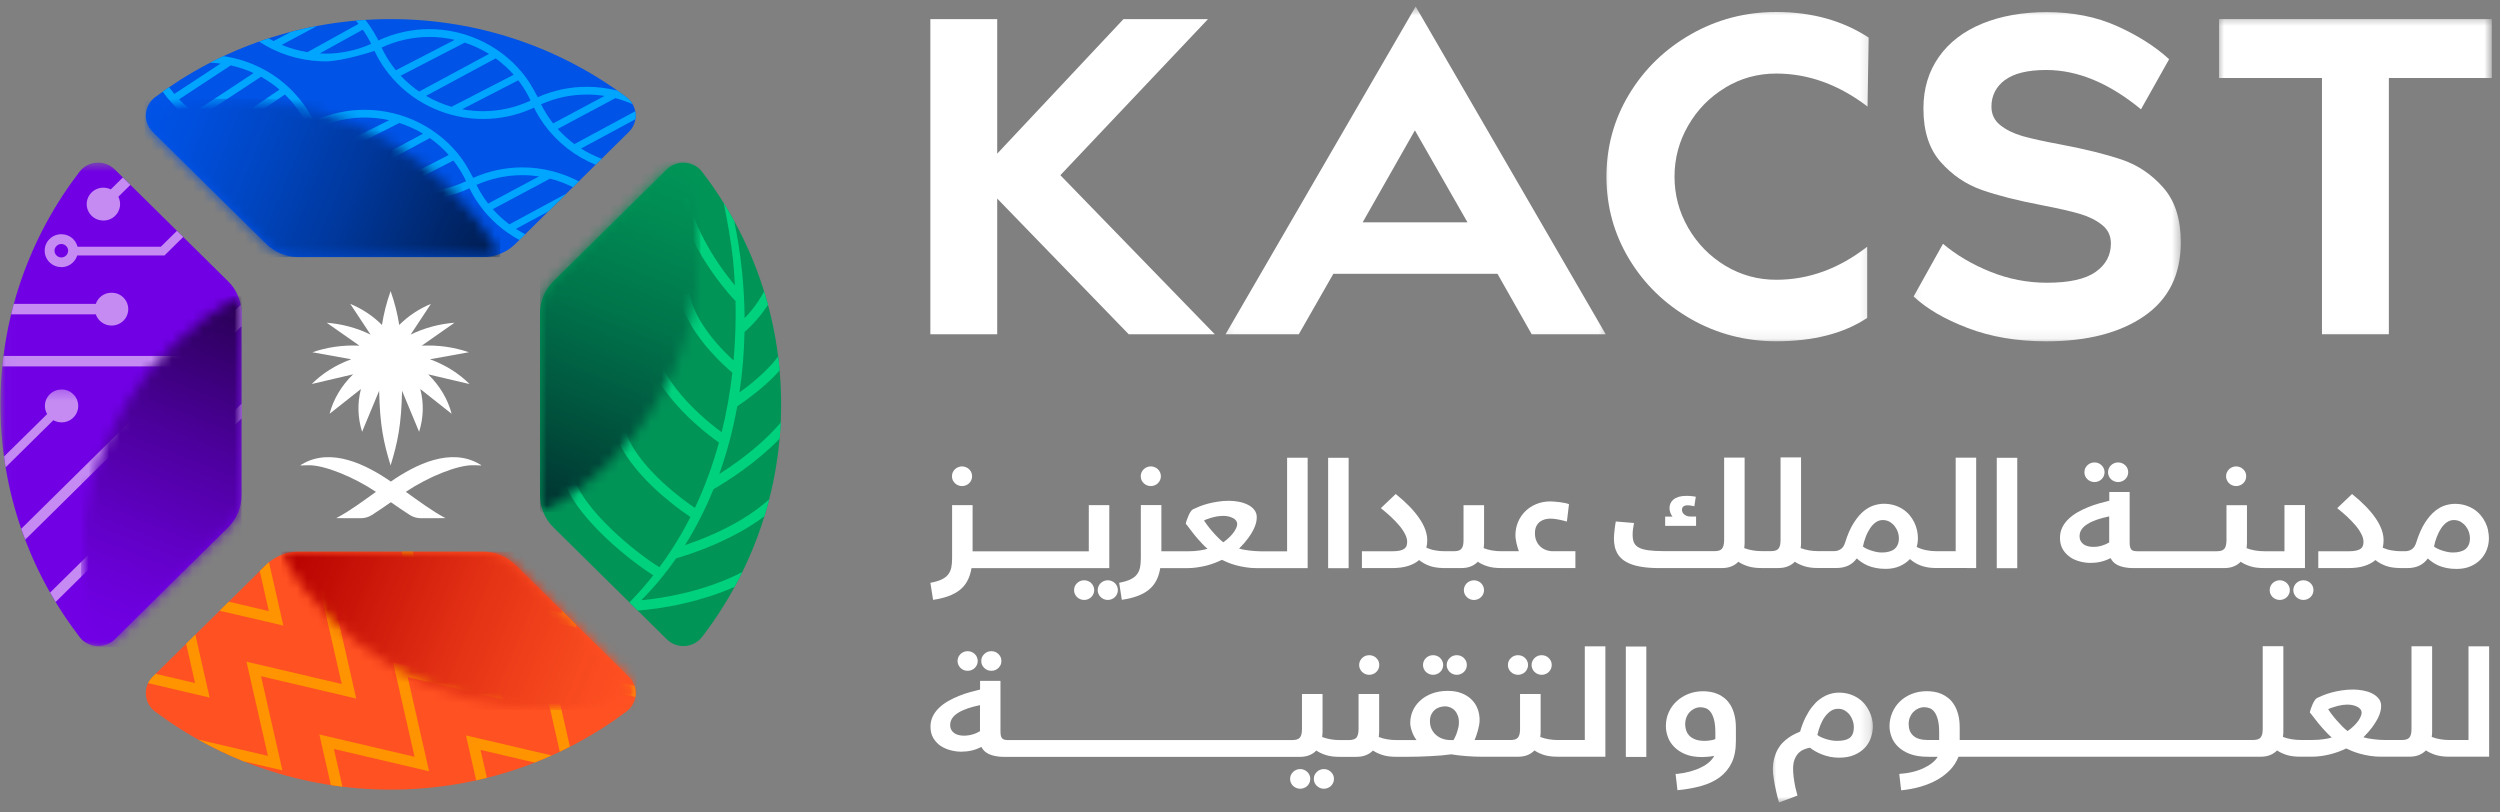 <svg width="240" height="78" viewBox="0 0 240 78" fill="none" xmlns="http://www.w3.org/2000/svg">
<rect x="0" y="0" width="240" height="78" fill="#808080" stroke="none"/>
<path d="M95.732 14.752L107.854 1.834H115.968L101.793 16.819L116.617 32.088H108.356L95.732 19.06V32.088H89.314V1.834H95.732V14.752Z" fill="white"/>
<mask id="mask0_50_15401" style="mask-type:luminance" maskUnits="userSpaceOnUse" x="117" y="0" width="38" height="33">
<path d="M117.149 0.609H154.537V32.922H117.149V0.609Z" fill="white"/>
</mask>
<g mask="url(#mask0_50_15401)">
<path d="M124.687 32.091H117.651L135.903 0.625L154.15 32.091H147.046L143.76 26.288H127.999L124.683 32.091H124.687ZM130.817 21.341H140.877L135.83 12.514L130.817 21.341Z" fill="white"/>
</g>
<mask id="mask1_50_15401" style="mask-type:luminance" maskUnits="userSpaceOnUse" x="153" y="0" width="27" height="33">
<path d="M153.438 0.609H179.829V32.922H153.438V0.609Z" fill="white"/>
</mask>
<g mask="url(#mask1_50_15401)">
<path d="M165.616 8.421C164.125 9.323 162.944 10.53 162.068 12.05C161.191 13.567 160.753 15.206 160.753 16.959C160.753 18.717 161.191 20.352 162.068 21.873C162.944 23.389 164.129 24.6 165.616 25.503C167.11 26.405 168.743 26.858 170.521 26.858C173.622 26.858 176.531 25.803 179.25 23.685V30.522C176.99 32.017 174.082 32.762 170.521 32.762C167.562 32.762 164.834 32.051 162.334 30.628C159.834 29.2 157.858 27.286 156.402 24.876C154.95 22.47 154.22 19.827 154.22 16.959C154.22 14.088 154.946 11.445 156.402 9.039C157.858 6.629 159.834 4.714 162.334 3.287C164.834 1.864 167.562 1.152 170.521 1.152C173.936 1.152 176.891 1.974 179.391 3.609L179.284 10.229C176.518 8.12 173.597 7.061 170.517 7.061C168.738 7.061 167.102 7.514 165.616 8.416V8.421Z" fill="white"/>
</g>
<mask id="mask2_50_15401" style="mask-type:luminance" maskUnits="userSpaceOnUse" x="183" y="0" width="27" height="33">
<path d="M183.128 0.609H209.519V32.922H183.128V0.609Z" fill="white"/>
</mask>
<g mask="url(#mask2_50_15401)">
<path d="M192.458 7.689C191.608 8.341 191.178 9.188 191.178 10.234C191.178 10.971 191.462 11.564 192.024 12.013C192.591 12.466 193.304 12.818 194.172 13.068C195.036 13.313 196.251 13.58 197.815 13.868C200.194 14.317 202.153 14.805 203.691 15.325C205.229 15.846 206.56 16.74 207.677 18.015C208.798 19.286 209.357 21.035 209.357 23.263C209.357 26.372 208.184 28.731 205.839 30.349C203.493 31.963 200.362 32.767 196.44 32.767C193.627 32.767 191.109 32.34 188.884 31.484C186.659 30.633 184.937 29.62 183.708 28.46L186.526 23.407C187.823 24.495 189.344 25.393 191.088 26.092C192.832 26.795 194.64 27.143 196.517 27.143C198.635 27.143 200.186 26.799 201.169 26.113C202.153 25.423 202.647 24.508 202.647 23.373C202.647 22.636 202.364 22.043 201.801 21.594C201.234 21.141 200.529 20.789 199.692 20.539C198.85 20.29 197.634 20.01 196.049 19.705C193.691 19.256 191.758 18.765 190.242 18.231C188.725 17.697 187.415 16.804 186.311 15.558C185.203 14.313 184.649 12.598 184.649 10.421C184.649 8.519 185.143 6.871 186.127 5.469C187.115 4.067 188.502 3.004 190.293 2.267C192.089 1.535 194.151 1.166 196.479 1.166C199.005 1.166 201.264 1.615 203.261 2.517C205.255 3.419 206.917 4.474 208.236 5.685L205.534 10.493C202.48 7.977 199.451 6.719 196.44 6.719C194.64 6.719 193.309 7.049 192.458 7.701V7.689Z" fill="white"/>
</g>
<mask id="mask3_50_15401" style="mask-type:luminance" maskUnits="userSpaceOnUse" x="212" y="1" width="28" height="32">
<path d="M212.819 1.477H239.215V32.921H212.819V1.477Z" fill="white"/>
</mask>
<g mask="url(#mask3_50_15401)">
<path d="M229.33 32.088H222.909V7.488H213.029V1.834H239.214V7.488H229.33V32.088Z" fill="white"/>
</g>
<path d="M91.049 57.226C91.475 57.073 91.835 56.879 92.141 56.637C92.441 56.396 92.686 56.108 92.866 55.765C93.051 55.422 93.184 55.011 93.266 54.541H106.492V48.492H104.524V52.927H93.369V48.492H91.402V53.583C91.402 53.926 91.376 54.227 91.324 54.486C91.269 54.74 91.17 54.964 91.019 55.155C90.873 55.345 90.663 55.502 90.388 55.633C90.117 55.765 89.761 55.866 89.318 55.951L89.576 57.586C90.135 57.505 90.629 57.383 91.049 57.23V57.226Z" fill="white"/>
<path d="M91.672 46.388C91.758 46.473 91.861 46.541 91.977 46.587C92.093 46.638 92.218 46.663 92.355 46.663C92.488 46.663 92.617 46.638 92.733 46.587C92.849 46.541 92.952 46.473 93.038 46.388C93.124 46.299 93.197 46.202 93.244 46.087C93.296 45.977 93.322 45.855 93.322 45.719C93.322 45.583 93.296 45.461 93.244 45.35C93.197 45.236 93.124 45.139 93.038 45.05C92.952 44.965 92.849 44.897 92.733 44.851C92.613 44.8 92.488 44.774 92.355 44.774C92.218 44.774 92.093 44.8 91.977 44.851C91.861 44.897 91.758 44.965 91.672 45.05C91.582 45.139 91.513 45.236 91.462 45.35C91.414 45.461 91.389 45.583 91.389 45.719C91.389 45.855 91.414 45.977 91.462 46.087C91.513 46.202 91.582 46.299 91.672 46.388Z" fill="white"/>
<path d="M104.456 55.782C104.34 55.731 104.215 55.706 104.078 55.706C103.94 55.706 103.811 55.731 103.7 55.782C103.584 55.829 103.481 55.897 103.395 55.981C103.304 56.07 103.236 56.168 103.184 56.282C103.137 56.392 103.111 56.515 103.111 56.651C103.111 56.786 103.137 56.909 103.184 57.019C103.236 57.133 103.304 57.231 103.395 57.32C103.481 57.404 103.584 57.472 103.7 57.519C103.816 57.57 103.94 57.595 104.078 57.595C104.215 57.595 104.34 57.57 104.456 57.519C104.572 57.472 104.675 57.404 104.761 57.32C104.847 57.231 104.92 57.133 104.967 57.019C105.018 56.909 105.044 56.786 105.044 56.651C105.044 56.515 105.018 56.392 104.967 56.282C104.92 56.168 104.847 56.07 104.761 55.981C104.675 55.897 104.572 55.829 104.456 55.782Z" fill="white"/>
<path d="M105.972 55.782C105.852 55.829 105.753 55.897 105.663 55.981C105.577 56.07 105.504 56.168 105.457 56.282C105.405 56.392 105.379 56.515 105.379 56.651C105.379 56.786 105.405 56.909 105.457 57.019C105.504 57.133 105.577 57.231 105.663 57.32C105.753 57.404 105.852 57.472 105.972 57.519C106.088 57.57 106.213 57.595 106.346 57.595C106.483 57.595 106.608 57.57 106.724 57.519C106.844 57.472 106.943 57.404 107.033 57.32C107.119 57.231 107.192 57.133 107.239 57.019C107.287 56.909 107.317 56.786 107.317 56.651C107.317 56.515 107.287 56.392 107.239 56.282C107.192 56.168 107.119 56.07 107.033 55.981C106.943 55.897 106.844 55.829 106.724 55.782C106.608 55.731 106.483 55.706 106.346 55.706C106.213 55.706 106.084 55.731 105.972 55.782Z" fill="white"/>
<path d="M109.168 57.226C109.593 57.074 109.954 56.879 110.259 56.637C110.56 56.396 110.804 56.108 110.989 55.765C111.174 55.422 111.303 55.011 111.384 54.541H113.944C114.279 54.541 114.602 54.52 114.915 54.473C115.229 54.426 115.529 54.367 115.813 54.299C116.096 54.223 116.359 54.142 116.612 54.045C116.861 53.948 117.093 53.85 117.295 53.744C117.45 53.821 117.634 53.901 117.858 53.994C118.081 54.087 118.339 54.176 118.631 54.257C118.919 54.337 119.232 54.405 119.576 54.456C119.915 54.515 120.272 54.541 120.654 54.541H125.534V43.943H123.562V52.927H121.054C120.864 52.927 120.667 52.919 120.469 52.901C120.272 52.889 120.078 52.868 119.894 52.846C119.709 52.825 119.537 52.8 119.378 52.766C119.219 52.732 119.078 52.698 118.953 52.664C119.301 52.313 119.584 51.991 119.808 51.686C120.031 51.385 120.203 51.106 120.328 50.856C120.452 50.602 120.538 50.377 120.585 50.178C120.628 49.979 120.65 49.805 120.65 49.657C120.65 49.378 120.568 49.136 120.405 48.937C120.242 48.734 120.031 48.569 119.773 48.446C119.516 48.319 119.232 48.225 118.914 48.166C118.596 48.107 118.287 48.077 117.978 48.077C117.6 48.077 117.235 48.103 116.887 48.162C116.539 48.213 116.225 48.285 115.925 48.361C115.628 48.446 115.362 48.53 115.126 48.628C114.885 48.725 114.688 48.814 114.52 48.895C114.443 48.941 114.37 49.017 114.297 49.128C114.224 49.233 114.155 49.361 114.095 49.5C114.035 49.636 113.983 49.776 113.936 49.916C113.884 50.059 113.85 50.178 113.833 50.28C113.871 50.326 113.936 50.403 114.022 50.508C114.108 50.619 114.219 50.763 114.353 50.945C114.438 51.059 114.542 51.186 114.657 51.339C114.778 51.487 114.907 51.639 115.044 51.796C115.186 51.953 115.328 52.109 115.474 52.262C115.624 52.419 115.774 52.554 115.916 52.681C115.74 52.741 115.487 52.8 115.156 52.846C114.821 52.897 114.456 52.923 114.043 52.923H111.492V48.488H109.52V53.579C109.52 53.922 109.494 54.223 109.443 54.481C109.387 54.736 109.288 54.96 109.138 55.151C108.992 55.341 108.781 55.498 108.511 55.629C108.236 55.761 107.883 55.862 107.441 55.947L107.694 57.582C108.257 57.501 108.747 57.383 109.168 57.226ZM115.912 50.436C115.77 50.246 115.663 50.089 115.585 49.958C115.723 49.894 115.877 49.835 116.036 49.784C116.2 49.725 116.363 49.682 116.526 49.64C116.689 49.598 116.852 49.572 117.003 49.551C117.157 49.534 117.291 49.522 117.415 49.522C117.613 49.522 117.798 49.543 117.965 49.585C118.133 49.627 118.274 49.682 118.395 49.75C118.515 49.814 118.609 49.898 118.674 49.992C118.738 50.085 118.773 50.187 118.773 50.292C118.773 50.381 118.751 50.492 118.704 50.623C118.652 50.75 118.575 50.894 118.472 51.051C118.365 51.207 118.227 51.368 118.06 51.538C117.892 51.711 117.682 51.881 117.437 52.059C117.269 51.932 117.093 51.779 116.913 51.589C116.728 51.402 116.548 51.212 116.38 51.013C116.208 50.813 116.049 50.623 115.912 50.432V50.436Z" fill="white"/>
<path d="M109.795 46.388C109.881 46.473 109.984 46.541 110.1 46.587C110.216 46.638 110.341 46.663 110.478 46.663C110.611 46.663 110.74 46.638 110.856 46.587C110.972 46.541 111.075 46.473 111.161 46.388C111.247 46.299 111.32 46.202 111.367 46.087C111.419 45.977 111.445 45.855 111.445 45.719C111.445 45.583 111.419 45.461 111.367 45.35C111.32 45.236 111.247 45.139 111.161 45.05C111.075 44.965 110.972 44.897 110.856 44.851C110.736 44.8 110.611 44.774 110.478 44.774C110.341 44.774 110.216 44.8 110.1 44.851C109.984 44.897 109.881 44.965 109.795 45.05C109.705 45.139 109.636 45.236 109.585 45.35C109.538 45.461 109.512 45.583 109.512 45.719C109.512 45.855 109.538 45.977 109.585 46.087C109.636 46.202 109.705 46.299 109.795 46.388Z" fill="white"/>
<path d="M127.501 43.948H129.469V54.546H127.501V43.948Z" fill="white"/>
<path d="M135.186 54.329C135.611 54.193 135.963 54.003 136.234 53.765C136.513 53.994 136.848 54.181 137.243 54.325C137.604 54.456 138.042 54.519 138.549 54.532H138.553C138.601 54.532 138.648 54.536 138.691 54.536H140.246C140.624 54.536 140.942 54.486 141.208 54.371C141.47 54.265 141.689 54.117 141.87 53.926C142.14 54.113 142.454 54.257 142.81 54.367C143.162 54.481 143.596 54.532 144.103 54.532H151.238V52.918H149.09C148.833 52.918 148.596 52.872 148.381 52.787C148.171 52.702 147.986 52.584 147.836 52.431C147.677 52.275 147.561 52.097 147.479 51.889C147.394 51.681 147.355 51.449 147.355 51.199C147.355 50.923 147.398 50.695 147.488 50.513C147.583 50.33 147.699 50.186 147.84 50.081C147.986 49.975 148.145 49.903 148.313 49.856C148.485 49.814 148.652 49.788 148.811 49.788C148.961 49.788 149.112 49.801 149.266 49.818C149.421 49.839 149.571 49.864 149.717 49.894C149.859 49.924 149.992 49.953 150.117 49.987C150.241 50.021 150.345 50.047 150.422 50.072L150.624 48.399C150.525 48.361 150.396 48.323 150.241 48.289C150.087 48.259 149.919 48.23 149.747 48.208C149.58 48.187 149.408 48.166 149.249 48.158C149.09 48.145 148.948 48.136 148.837 48.136C148.339 48.136 147.888 48.225 147.475 48.395C147.063 48.568 146.706 48.801 146.414 49.098C146.118 49.39 145.89 49.733 145.727 50.127C145.564 50.525 145.482 50.936 145.482 51.372C145.482 51.483 145.486 51.601 145.508 51.728C145.525 51.855 145.546 51.991 145.577 52.126C145.607 52.266 145.641 52.397 145.684 52.537C145.727 52.673 145.766 52.8 145.813 52.918H144.125C143.815 52.918 143.519 52.893 143.231 52.842C142.943 52.795 142.681 52.719 142.432 52.622C142.441 52.541 142.449 52.457 142.458 52.368C142.467 52.283 142.471 52.198 142.471 52.109V48.496H140.499V51.851C140.499 52.059 140.482 52.232 140.448 52.368C140.413 52.503 140.357 52.613 140.284 52.694C140.216 52.774 140.117 52.834 139.997 52.867C139.881 52.897 139.739 52.918 139.571 52.918H138.712C138.386 52.918 138.072 52.893 137.767 52.834C137.467 52.783 137.192 52.694 136.93 52.58C136.986 52.346 137.016 52.114 137.016 51.872C137.016 51.194 136.758 50.487 136.238 49.737C135.727 48.988 134.975 48.217 133.987 47.425L132.561 48.784C132.87 49.026 133.175 49.284 133.476 49.564C133.781 49.843 134.047 50.123 134.288 50.402C134.533 50.682 134.726 50.966 134.868 51.241C135.014 51.516 135.087 51.77 135.087 52.008C135.087 52.143 135.07 52.266 135.035 52.376C135.001 52.49 134.932 52.588 134.829 52.668C134.726 52.749 134.584 52.812 134.395 52.855C134.206 52.897 133.961 52.922 133.656 52.922H130.744V54.536H133.618C134.232 54.536 134.756 54.468 135.181 54.329H135.186Z" fill="white"/>
<path d="M141.5 57.599C141.633 57.599 141.762 57.569 141.878 57.523C141.994 57.476 142.097 57.408 142.183 57.319C142.269 57.235 142.342 57.133 142.389 57.023C142.441 56.913 142.467 56.79 142.467 56.654C142.467 56.519 142.441 56.396 142.389 56.286C142.342 56.172 142.269 56.074 142.183 55.985C142.097 55.901 141.994 55.833 141.878 55.786C141.758 55.735 141.633 55.71 141.5 55.71C141.363 55.71 141.238 55.735 141.122 55.786C141.002 55.833 140.903 55.901 140.813 55.985C140.727 56.074 140.654 56.172 140.607 56.286C140.559 56.396 140.529 56.519 140.529 56.654C140.529 56.79 140.559 56.913 140.607 57.023C140.654 57.133 140.727 57.235 140.813 57.319C140.903 57.408 141.002 57.476 141.122 57.523C141.238 57.569 141.363 57.599 141.5 57.599Z" fill="white"/>
<path d="M162.823 49.588H162.308C162.162 49.588 162.037 49.567 161.934 49.529C161.831 49.486 161.745 49.44 161.672 49.376C161.603 49.317 161.552 49.245 161.517 49.169C161.483 49.097 161.47 49.02 161.47 48.953C161.47 48.8 161.513 48.69 161.608 48.618C161.702 48.546 161.835 48.508 162.011 48.508C162.102 48.508 162.2 48.516 162.325 48.538C162.445 48.555 162.553 48.572 162.656 48.597L162.797 47.686C162.578 47.648 162.402 47.623 162.26 47.614C162.114 47.606 161.99 47.602 161.882 47.602C161.603 47.602 161.358 47.635 161.157 47.695C160.955 47.758 160.787 47.843 160.658 47.949C160.525 48.059 160.431 48.182 160.366 48.322C160.302 48.466 160.272 48.61 160.272 48.771C160.272 48.91 160.297 49.059 160.349 49.211C160.405 49.359 160.474 49.486 160.559 49.592H159.855V50.482H162.823V49.588Z" fill="white"/>
<path d="M183.364 53.676C183.502 53.799 183.661 53.918 183.828 54.019C183.996 54.125 184.185 54.214 184.395 54.295C184.602 54.371 184.838 54.43 185.087 54.473C185.293 54.507 185.525 54.523 185.77 54.528C185.791 54.528 189.713 54.532 189.713 54.532V43.935H187.746V52.918H185.942C185.581 52.918 185.233 52.884 184.902 52.816C184.567 52.749 184.271 52.647 184 52.503C184.043 52.368 184.073 52.228 184.09 52.084C184.112 51.94 184.12 51.8 184.12 51.652C184.12 51.41 184.09 51.16 184.035 50.906C183.979 50.648 183.888 50.398 183.773 50.152C183.652 49.907 183.502 49.678 183.326 49.462C183.145 49.246 182.931 49.055 182.69 48.894C182.445 48.733 182.17 48.602 181.861 48.505C181.547 48.412 181.208 48.361 180.834 48.361C180.572 48.361 180.28 48.407 179.95 48.501C179.623 48.594 179.292 48.772 178.953 49.034C178.614 49.305 178.287 49.687 177.969 50.182C177.651 50.673 177.368 51.321 177.119 52.122C177.029 52.397 176.895 52.592 176.711 52.719C176.526 52.846 176.307 52.91 176.058 52.91H174.554C174.245 52.91 173.953 52.884 173.665 52.834C173.377 52.787 173.111 52.711 172.862 52.617C172.875 52.533 172.883 52.448 172.892 52.363C172.896 52.274 172.901 52.19 172.901 52.101V43.909H170.933V51.842C170.933 52.05 170.916 52.224 170.882 52.359C170.847 52.495 170.791 52.605 170.718 52.685C170.645 52.77 170.547 52.825 170.431 52.859C170.315 52.893 170.169 52.91 170.005 52.91H169.138C168.828 52.91 168.532 52.884 168.249 52.834C167.961 52.787 167.694 52.711 167.445 52.617C167.458 52.533 167.467 52.448 167.471 52.363C167.48 52.274 167.484 52.19 167.484 52.101V43.93H165.517V51.842C165.517 52.05 165.495 52.224 165.461 52.359C165.426 52.495 165.371 52.605 165.302 52.685C165.229 52.77 165.13 52.825 165.014 52.859C164.894 52.893 164.752 52.91 164.584 52.91H159.778C159.142 52.91 158.622 52.88 158.227 52.825C157.832 52.77 157.523 52.677 157.299 52.55C157.076 52.423 156.926 52.257 156.848 52.058C156.771 51.864 156.732 51.618 156.732 51.326C156.732 51.139 156.745 50.953 156.771 50.767C156.801 50.58 156.835 50.394 156.865 50.207L155.117 50.063C155.091 50.186 155.07 50.326 155.048 50.474C155.031 50.623 155.014 50.771 154.993 50.915C154.975 51.059 154.963 51.199 154.954 51.334C154.941 51.465 154.937 51.584 154.937 51.681C154.937 51.94 154.958 52.19 155.01 52.431C155.057 52.677 155.143 52.897 155.259 53.113C155.375 53.325 155.542 53.515 155.744 53.689C155.955 53.863 156.217 54.015 156.535 54.142C156.857 54.269 157.239 54.362 157.686 54.43C158.133 54.498 158.657 54.536 159.258 54.536H165.255C165.633 54.536 165.955 54.485 166.217 54.371C166.483 54.265 166.706 54.117 166.878 53.926C167.153 54.113 167.467 54.257 167.823 54.367C168.184 54.481 168.609 54.532 169.116 54.532H170.676C171.054 54.532 171.376 54.481 171.638 54.367C171.904 54.261 172.123 54.113 172.299 53.926C172.574 54.108 172.888 54.252 173.24 54.362C173.596 54.477 174.026 54.528 174.533 54.528H176.294C177.153 54.528 177.806 54.223 178.248 53.609C178.382 53.727 178.536 53.846 178.704 53.964C178.876 54.083 179.069 54.193 179.292 54.291C179.516 54.388 179.769 54.46 180.053 54.519C180.332 54.578 180.654 54.612 181.015 54.612C181.526 54.612 181.981 54.523 182.368 54.354C182.759 54.18 183.085 53.956 183.356 53.668L183.364 53.676ZM182.179 52.287C182.106 52.461 181.994 52.609 181.852 52.719C181.706 52.834 181.535 52.91 181.333 52.961C181.135 53.016 180.907 53.041 180.663 53.041C180.495 53.041 180.319 53.024 180.134 52.986C179.95 52.948 179.773 52.901 179.602 52.842C179.434 52.787 179.279 52.723 179.142 52.656C179.004 52.588 178.906 52.524 178.841 52.461C178.906 52.139 179 51.83 179.116 51.525C179.232 51.215 179.374 50.949 179.533 50.712C179.692 50.47 179.872 50.284 180.074 50.14C180.28 49.996 180.504 49.924 180.744 49.924C180.985 49.924 181.221 49.983 181.414 50.097C181.608 50.216 181.771 50.36 181.9 50.529C182.029 50.703 182.132 50.889 182.196 51.088C182.26 51.283 182.295 51.47 182.295 51.643C182.295 51.902 182.256 52.118 182.179 52.291V52.287Z" fill="white"/>
<path d="M191.689 43.948H193.656V54.546H191.689V43.948Z" fill="white"/>
<path d="M198.708 53.474C198.991 53.665 199.305 53.805 199.657 53.898C200.005 53.991 200.348 54.038 200.688 54.038C201.027 54.038 201.349 54.004 201.659 53.932C201.968 53.864 202.286 53.745 202.617 53.58C202.681 53.712 202.771 53.834 202.879 53.953C202.99 54.067 203.132 54.169 203.308 54.254C203.48 54.338 203.69 54.41 203.935 54.457C204.184 54.512 204.481 54.537 204.824 54.537H213.48C213.858 54.537 214.18 54.487 214.442 54.372C214.708 54.266 214.927 54.118 215.104 53.928C215.378 54.114 215.692 54.258 216.044 54.368C216.401 54.482 216.83 54.533 217.337 54.533H221.276V48.485H219.309V52.919H217.363C217.054 52.919 216.762 52.894 216.474 52.843C216.186 52.797 215.92 52.72 215.671 52.623C215.683 52.542 215.692 52.458 215.696 52.369C215.705 52.284 215.709 52.199 215.709 52.111V48.498H213.742V51.852C213.742 52.06 213.72 52.233 213.686 52.369C213.656 52.504 213.596 52.614 213.527 52.695C213.454 52.775 213.355 52.835 213.239 52.869C213.123 52.898 212.977 52.919 212.81 52.919H205.172C205.018 52.919 204.889 52.903 204.799 52.873C204.704 52.843 204.631 52.797 204.58 52.72C204.528 52.648 204.494 52.555 204.472 52.441C204.455 52.327 204.446 52.182 204.446 52V47.235H202.492V48.07C202.2 48.138 201.882 48.227 201.53 48.32C201.178 48.417 200.83 48.54 200.482 48.68C200.129 48.819 199.794 48.98 199.464 49.167C199.137 49.353 198.849 49.565 198.592 49.811C198.334 50.052 198.132 50.319 197.982 50.624C197.831 50.929 197.758 51.268 197.758 51.64C197.758 52.06 197.849 52.428 198.025 52.729C198.201 53.03 198.437 53.275 198.716 53.47L198.708 53.474ZM199.833 50.823C199.966 50.628 200.159 50.454 200.409 50.302C200.658 50.145 200.958 50.01 201.306 49.887C201.654 49.768 202.05 49.662 202.483 49.573V52.072C202.281 52.199 202.045 52.305 201.779 52.382C201.513 52.462 201.238 52.5 200.946 52.5C200.791 52.5 200.632 52.483 200.477 52.449C200.323 52.415 200.177 52.356 200.056 52.276C199.932 52.191 199.833 52.089 199.756 51.954C199.674 51.818 199.64 51.657 199.64 51.467C199.64 51.23 199.704 51.014 199.837 50.819L199.833 50.823Z" fill="white"/>
<path d="M200.388 46.003C200.473 46.088 200.577 46.156 200.692 46.202C200.808 46.253 200.933 46.278 201.07 46.278C201.208 46.278 201.333 46.253 201.448 46.202C201.564 46.156 201.668 46.088 201.753 46.003C201.839 45.918 201.912 45.817 201.96 45.707C202.011 45.592 202.037 45.469 202.037 45.334C202.037 45.203 202.011 45.084 201.96 44.965C201.912 44.855 201.839 44.754 201.753 44.669C201.668 44.584 201.564 44.516 201.448 44.466C201.333 44.419 201.208 44.394 201.07 44.394C200.933 44.394 200.804 44.419 200.692 44.466C200.577 44.516 200.473 44.584 200.388 44.669C200.297 44.754 200.229 44.855 200.177 44.965C200.13 45.08 200.104 45.203 200.104 45.334C200.104 45.469 200.13 45.592 200.177 45.707C200.229 45.817 200.297 45.918 200.388 46.003Z" fill="white"/>
<path d="M202.655 46.003C202.745 46.088 202.844 46.156 202.964 46.202C203.08 46.253 203.205 46.278 203.338 46.278C203.475 46.278 203.6 46.253 203.716 46.202C203.836 46.156 203.935 46.088 204.025 46.003C204.111 45.918 204.184 45.817 204.231 45.707C204.278 45.592 204.309 45.469 204.309 45.334C204.309 45.203 204.278 45.084 204.231 44.965C204.184 44.855 204.111 44.754 204.025 44.669C203.935 44.584 203.836 44.516 203.716 44.466C203.6 44.419 203.475 44.394 203.338 44.394C203.205 44.394 203.076 44.419 202.964 44.466C202.844 44.516 202.745 44.584 202.655 44.669C202.569 44.754 202.496 44.855 202.449 44.965C202.397 45.08 202.371 45.203 202.371 45.334C202.371 45.469 202.397 45.592 202.449 45.707C202.496 45.817 202.569 45.918 202.655 46.003Z" fill="white"/>
<path d="M213.987 46.388C214.073 46.473 214.176 46.541 214.292 46.587C214.408 46.638 214.536 46.663 214.67 46.663C214.807 46.663 214.932 46.638 215.048 46.587C215.164 46.541 215.267 46.473 215.353 46.388C215.443 46.299 215.512 46.202 215.563 46.087C215.61 45.977 215.636 45.855 215.636 45.719C215.636 45.583 215.61 45.461 215.563 45.35C215.512 45.236 215.443 45.139 215.353 45.05C215.267 44.965 215.164 44.897 215.048 44.851C214.932 44.8 214.807 44.774 214.67 44.774C214.536 44.774 214.408 44.8 214.292 44.851C214.18 44.897 214.073 44.965 213.987 45.05C213.901 45.139 213.828 45.236 213.78 45.35C213.729 45.461 213.703 45.583 213.703 45.719C213.703 45.855 213.729 45.977 213.78 46.087C213.828 46.202 213.901 46.299 213.987 46.388Z" fill="white"/>
<path d="M220.748 55.782C220.632 55.829 220.529 55.897 220.443 55.981C220.357 56.07 220.284 56.168 220.237 56.282C220.185 56.392 220.159 56.515 220.159 56.651C220.159 56.786 220.185 56.909 220.237 57.019C220.284 57.133 220.357 57.231 220.443 57.32C220.529 57.404 220.632 57.472 220.748 57.519C220.868 57.57 220.993 57.595 221.126 57.595C221.263 57.595 221.388 57.57 221.504 57.519C221.62 57.472 221.723 57.404 221.809 57.32C221.899 57.231 221.968 57.133 222.019 57.019C222.067 56.909 222.092 56.786 222.092 56.651C222.092 56.515 222.067 56.392 222.019 56.282C221.968 56.168 221.899 56.07 221.809 55.981C221.723 55.897 221.62 55.829 221.504 55.782C221.388 55.731 221.263 55.706 221.126 55.706C220.993 55.706 220.864 55.731 220.748 55.782Z" fill="white"/>
<path d="M219.236 55.782C219.115 55.731 218.991 55.706 218.858 55.706C218.72 55.706 218.591 55.731 218.48 55.782C218.359 55.829 218.26 55.897 218.17 55.981C218.084 56.07 218.016 56.168 217.964 56.282C217.917 56.392 217.891 56.515 217.891 56.651C217.891 56.786 217.917 56.909 217.964 57.019C218.016 57.133 218.084 57.231 218.17 57.32C218.26 57.404 218.359 57.472 218.48 57.519C218.596 57.57 218.72 57.595 218.858 57.595C218.991 57.595 219.115 57.57 219.236 57.519C219.352 57.472 219.455 57.404 219.541 57.32C219.626 57.231 219.699 57.133 219.747 57.019C219.798 56.909 219.824 56.786 219.824 56.651C219.824 56.515 219.798 56.392 219.747 56.282C219.699 56.168 219.626 56.07 219.541 55.981C219.455 55.897 219.352 55.829 219.236 55.782Z" fill="white"/>
<path d="M238.862 50.911C238.806 50.657 238.712 50.407 238.596 50.157C238.48 49.915 238.329 49.687 238.149 49.471C237.969 49.255 237.758 49.064 237.518 48.903C237.269 48.742 236.994 48.611 236.684 48.513C236.375 48.416 236.036 48.369 235.662 48.369C235.396 48.369 235.108 48.412 234.777 48.505C234.446 48.598 234.12 48.78 233.781 49.043C233.441 49.314 233.115 49.691 232.793 50.186C232.475 50.682 232.191 51.33 231.942 52.13C231.856 52.402 231.719 52.601 231.534 52.728C231.349 52.855 231.13 52.918 230.885 52.918H230.525C230.194 52.918 229.88 52.893 229.58 52.834C229.275 52.783 229 52.694 228.742 52.58C228.798 52.346 228.824 52.114 228.824 51.872C228.824 51.194 228.566 50.487 228.05 49.737C227.535 48.988 226.783 48.217 225.795 47.425L224.373 48.784C224.678 49.026 224.983 49.284 225.288 49.564C225.589 49.843 225.855 50.123 226.1 50.402C226.341 50.682 226.534 50.966 226.676 51.241C226.826 51.516 226.895 51.77 226.895 52.008C226.895 52.143 226.878 52.266 226.843 52.376C226.809 52.49 226.74 52.588 226.641 52.668C226.538 52.749 226.392 52.812 226.203 52.855C226.014 52.897 225.769 52.922 225.464 52.922H222.556V54.536H225.426C226.044 54.536 226.564 54.468 226.989 54.329C227.419 54.193 227.767 54.003 228.042 53.765C228.317 53.994 228.652 54.181 229.051 54.325C229.408 54.456 229.846 54.519 230.353 54.532C230.353 54.532 230.353 54.532 230.357 54.532C230.404 54.532 230.447 54.536 230.494 54.536H231.113C231.972 54.536 232.625 54.231 233.068 53.613C233.201 53.736 233.355 53.854 233.523 53.973C233.695 54.092 233.888 54.202 234.111 54.299C234.335 54.392 234.588 54.468 234.872 54.528C235.151 54.587 235.473 54.617 235.83 54.617C236.328 54.617 236.775 54.536 237.161 54.371C237.548 54.206 237.87 53.99 238.136 53.71C238.398 53.435 238.596 53.122 238.733 52.77C238.871 52.414 238.935 52.046 238.935 51.66C238.935 51.419 238.905 51.169 238.849 50.911H238.862ZM237.002 52.287C236.925 52.461 236.817 52.609 236.676 52.719C236.53 52.834 236.358 52.91 236.156 52.961C235.954 53.016 235.731 53.041 235.482 53.041C235.318 53.041 235.138 53.024 234.958 52.986C234.773 52.948 234.597 52.901 234.425 52.842C234.257 52.787 234.103 52.724 233.965 52.656C233.828 52.588 233.725 52.524 233.665 52.461C233.725 52.139 233.819 51.83 233.939 51.525C234.055 51.216 234.197 50.949 234.352 50.712C234.511 50.47 234.695 50.284 234.897 50.14C235.104 49.996 235.327 49.924 235.567 49.924C235.808 49.924 236.044 49.983 236.238 50.097C236.427 50.216 236.594 50.36 236.723 50.529C236.852 50.703 236.955 50.889 237.019 51.089C237.084 51.283 237.114 51.47 237.114 51.643C237.114 51.902 237.08 52.118 237.002 52.291V52.287Z" fill="white"/>
<path d="M93.27 62.585C93.154 62.538 93.029 62.513 92.892 62.513C92.759 62.513 92.63 62.538 92.518 62.585C92.398 62.636 92.299 62.703 92.209 62.788C92.123 62.873 92.05 62.974 92.003 63.084C91.951 63.199 91.925 63.322 91.925 63.457C91.925 63.589 91.951 63.711 92.003 63.826C92.05 63.936 92.123 64.037 92.209 64.122C92.299 64.207 92.398 64.275 92.518 64.326C92.634 64.372 92.759 64.397 92.892 64.397C93.029 64.397 93.154 64.372 93.27 64.326C93.39 64.275 93.489 64.207 93.579 64.122C93.665 64.037 93.738 63.936 93.785 63.826C93.833 63.711 93.863 63.589 93.863 63.457C93.863 63.322 93.833 63.203 93.785 63.084C93.738 62.974 93.665 62.873 93.579 62.788C93.489 62.703 93.39 62.636 93.27 62.585Z" fill="white"/>
<path d="M95.547 62.585C95.431 62.538 95.306 62.513 95.169 62.513C95.031 62.513 94.903 62.538 94.791 62.585C94.675 62.636 94.572 62.703 94.486 62.788C94.4 62.873 94.327 62.974 94.275 63.084C94.228 63.199 94.202 63.322 94.202 63.457C94.202 63.589 94.228 63.711 94.275 63.826C94.327 63.936 94.4 64.037 94.486 64.122C94.572 64.207 94.675 64.275 94.791 64.326C94.907 64.372 95.031 64.397 95.169 64.397C95.306 64.397 95.431 64.372 95.547 64.326C95.663 64.275 95.766 64.207 95.852 64.122C95.938 64.037 96.011 63.936 96.062 63.826C96.109 63.711 96.135 63.589 96.135 63.457C96.135 63.322 96.109 63.203 96.062 63.084C96.011 62.974 95.938 62.873 95.852 62.788C95.766 62.703 95.663 62.636 95.547 62.585Z" fill="white"/>
<path d="M125.503 74.11C125.413 74.021 125.314 73.953 125.194 73.906C125.078 73.86 124.954 73.83 124.816 73.83C124.683 73.83 124.554 73.86 124.442 73.906C124.322 73.953 124.223 74.021 124.133 74.11C124.047 74.194 123.974 74.296 123.927 74.406C123.875 74.516 123.85 74.639 123.85 74.775C123.85 74.91 123.875 75.033 123.927 75.143C123.974 75.257 124.047 75.355 124.133 75.444C124.223 75.528 124.322 75.596 124.442 75.643C124.558 75.694 124.683 75.719 124.816 75.719C124.954 75.719 125.078 75.694 125.194 75.643C125.314 75.596 125.413 75.528 125.503 75.444C125.589 75.355 125.662 75.257 125.71 75.143C125.757 75.033 125.787 74.91 125.787 74.775C125.787 74.639 125.757 74.516 125.71 74.406C125.662 74.296 125.589 74.194 125.503 74.11Z" fill="white"/>
<path d="M127.776 74.11C127.69 74.021 127.587 73.953 127.471 73.906C127.355 73.86 127.23 73.83 127.093 73.83C126.956 73.83 126.827 73.86 126.715 73.906C126.599 73.953 126.496 74.021 126.41 74.11C126.324 74.194 126.251 74.296 126.2 74.406C126.152 74.516 126.127 74.639 126.127 74.775C126.127 74.91 126.152 75.033 126.2 75.143C126.251 75.257 126.324 75.355 126.41 75.444C126.496 75.528 126.599 75.596 126.715 75.643C126.831 75.694 126.956 75.719 127.093 75.719C127.23 75.719 127.355 75.694 127.471 75.643C127.587 75.596 127.69 75.528 127.776 75.444C127.862 75.355 127.935 75.257 127.986 75.143C128.034 75.033 128.06 74.91 128.06 74.775C128.06 74.639 128.034 74.516 127.986 74.406C127.935 74.296 127.862 74.194 127.776 74.11Z" fill="white"/>
<path d="M130.762 64.507C130.848 64.592 130.951 64.659 131.067 64.706C131.183 64.757 131.307 64.782 131.445 64.782C131.582 64.782 131.707 64.757 131.823 64.706C131.939 64.659 132.042 64.592 132.128 64.507C132.218 64.422 132.287 64.321 132.338 64.206C132.385 64.096 132.411 63.973 132.411 63.838C132.411 63.706 132.385 63.579 132.338 63.469C132.287 63.359 132.218 63.258 132.128 63.173C132.042 63.084 131.939 63.02 131.823 62.969C131.707 62.923 131.582 62.898 131.445 62.898C131.307 62.898 131.183 62.923 131.067 62.969C130.955 63.02 130.848 63.084 130.762 63.173C130.676 63.258 130.603 63.359 130.555 63.469C130.504 63.579 130.478 63.706 130.478 63.838C130.478 63.973 130.504 64.096 130.555 64.206C130.603 64.321 130.676 64.422 130.762 64.507Z" fill="white"/>
<path d="M137.956 62.969C137.836 62.923 137.711 62.898 137.578 62.898C137.441 62.898 137.312 62.923 137.2 62.969C137.08 63.02 136.981 63.084 136.891 63.173C136.805 63.258 136.732 63.359 136.685 63.469C136.637 63.579 136.607 63.706 136.607 63.838C136.607 63.973 136.637 64.096 136.685 64.206C136.732 64.321 136.805 64.422 136.891 64.507C136.981 64.592 137.08 64.659 137.2 64.706C137.316 64.757 137.441 64.782 137.578 64.782C137.711 64.782 137.836 64.757 137.956 64.706C138.072 64.659 138.175 64.592 138.261 64.507C138.347 64.422 138.42 64.321 138.467 64.206C138.519 64.096 138.545 63.973 138.545 63.838C138.545 63.706 138.519 63.579 138.467 63.469C138.42 63.359 138.347 63.258 138.261 63.173C138.175 63.084 138.072 63.02 137.956 62.969Z" fill="white"/>
<path d="M140.534 63.173C140.448 63.084 140.345 63.02 140.229 62.969C140.113 62.923 139.988 62.898 139.851 62.898C139.713 62.898 139.589 62.923 139.473 62.969C139.357 63.02 139.254 63.084 139.168 63.173C139.082 63.258 139.009 63.359 138.961 63.469C138.91 63.579 138.884 63.706 138.884 63.838C138.884 63.973 138.91 64.096 138.961 64.206C139.009 64.321 139.082 64.422 139.168 64.507C139.254 64.592 139.357 64.659 139.473 64.706C139.589 64.757 139.713 64.782 139.851 64.782C139.988 64.782 140.113 64.757 140.229 64.706C140.345 64.659 140.448 64.592 140.534 64.507C140.624 64.422 140.693 64.321 140.744 64.206C140.791 64.096 140.817 63.973 140.817 63.838C140.817 63.706 140.791 63.579 140.744 63.469C140.693 63.359 140.624 63.258 140.534 63.173Z" fill="white"/>
<path d="M148.377 62.969C148.261 62.923 148.137 62.898 147.999 62.898C147.866 62.898 147.737 62.923 147.621 62.969C147.51 63.02 147.402 63.084 147.316 63.173C147.23 63.258 147.157 63.359 147.11 63.469C147.059 63.579 147.033 63.706 147.033 63.838C147.033 63.973 147.059 64.096 147.11 64.206C147.157 64.321 147.23 64.422 147.316 64.507C147.402 64.592 147.505 64.659 147.621 64.706C147.742 64.757 147.866 64.782 147.999 64.782C148.137 64.782 148.261 64.757 148.377 64.706C148.493 64.659 148.596 64.592 148.682 64.507C148.773 64.422 148.841 64.321 148.893 64.206C148.94 64.096 148.966 63.973 148.966 63.838C148.966 63.706 148.94 63.579 148.893 63.469C148.841 63.359 148.773 63.258 148.682 63.173C148.596 63.084 148.493 63.02 148.377 62.969Z" fill="white"/>
<path d="M146.105 62.969C145.984 62.923 145.86 62.898 145.727 62.898C145.589 62.898 145.46 62.923 145.349 62.969C145.233 63.02 145.13 63.084 145.044 63.173C144.954 63.258 144.885 63.359 144.833 63.469C144.786 63.579 144.76 63.706 144.76 63.838C144.76 63.973 144.786 64.096 144.833 64.206C144.885 64.321 144.954 64.422 145.044 64.507C145.13 64.592 145.233 64.659 145.349 64.706C145.465 64.757 145.589 64.782 145.727 64.782C145.86 64.782 145.984 64.757 146.105 64.706C146.221 64.659 146.324 64.592 146.41 64.507C146.496 64.422 146.569 64.321 146.616 64.206C146.667 64.096 146.693 63.973 146.693 63.838C146.693 63.706 146.667 63.579 146.616 63.469C146.569 63.359 146.496 63.258 146.41 63.173C146.324 63.084 146.221 63.02 146.105 62.969Z" fill="white"/>
<path d="M152.132 71.043H149.559C149.25 71.043 148.953 71.017 148.665 70.967C148.378 70.92 148.111 70.844 147.866 70.746C147.875 70.666 147.884 70.581 147.892 70.496C147.896 70.407 147.901 70.323 147.901 70.234V66.621H145.925V69.975C145.925 70.183 145.908 70.357 145.873 70.492C145.839 70.628 145.783 70.738 145.71 70.818C145.641 70.899 145.543 70.958 145.422 70.992C145.302 71.026 145.165 71.043 144.993 71.043H141.561C141.608 70.924 141.664 70.789 141.72 70.632C141.775 70.475 141.823 70.314 141.874 70.141C141.921 69.967 141.96 69.793 141.994 69.62C142.029 69.442 142.042 69.272 142.042 69.111C142.042 68.73 141.977 68.374 141.844 68.036C141.715 67.692 141.518 67.4 141.26 67.146C141.002 66.892 140.684 66.693 140.302 66.545C139.92 66.396 139.486 66.324 138.992 66.324C138.433 66.324 137.935 66.409 137.488 66.57C137.046 66.735 136.668 66.96 136.354 67.244C136.041 67.527 135.796 67.853 135.633 68.222C135.465 68.595 135.384 68.989 135.384 69.399C135.384 69.501 135.392 69.624 135.418 69.755C135.448 69.891 135.482 70.031 135.534 70.183C135.581 70.327 135.646 70.475 135.723 70.628C135.796 70.776 135.886 70.916 135.985 71.047H134.056C133.747 71.047 133.446 71.022 133.159 70.971C132.875 70.924 132.604 70.848 132.36 70.751C132.372 70.67 132.377 70.585 132.385 70.496C132.394 70.412 132.398 70.327 132.398 70.238V66.625H130.422V69.98C130.422 70.183 130.401 70.361 130.366 70.496C130.336 70.632 130.276 70.742 130.208 70.823C130.135 70.903 130.036 70.962 129.92 70.992C129.799 71.026 129.658 71.047 129.49 71.047H128.623C128.313 71.047 128.017 71.022 127.729 70.971C127.441 70.924 127.171 70.848 126.926 70.751C126.939 70.67 126.947 70.585 126.952 70.496C126.96 70.412 126.964 70.327 126.964 70.238V66.625H124.989V69.98C124.989 70.183 124.971 70.361 124.937 70.496C124.903 70.632 124.847 70.742 124.774 70.823C124.701 70.903 124.602 70.962 124.486 70.992C124.366 71.026 124.224 71.047 124.056 71.047H96.776C96.617 71.047 96.492 71.03 96.398 71.001C96.303 70.971 96.23 70.924 96.178 70.848C96.123 70.776 96.093 70.683 96.071 70.569C96.054 70.454 96.045 70.31 96.045 70.128V65.363H94.087V66.197C93.79 66.265 93.468 66.354 93.116 66.447C92.768 66.545 92.416 66.663 92.063 66.807C91.711 66.947 91.372 67.108 91.045 67.294C90.715 67.481 90.423 67.692 90.165 67.938C89.911 68.18 89.705 68.446 89.555 68.751C89.404 69.056 89.327 69.395 89.327 69.768C89.327 70.187 89.417 70.556 89.598 70.856C89.778 71.157 90.01 71.403 90.289 71.598C90.573 71.788 90.891 71.928 91.243 72.021C91.595 72.114 91.939 72.161 92.278 72.161C92.618 72.161 92.944 72.127 93.253 72.055C93.563 71.992 93.88 71.869 94.211 71.704C94.276 71.835 94.37 71.958 94.478 72.076C94.589 72.191 94.731 72.292 94.907 72.377C95.083 72.462 95.294 72.534 95.543 72.58C95.792 72.635 96.088 72.661 96.436 72.661H124.735C125.113 72.661 125.44 72.61 125.702 72.496C125.968 72.39 126.191 72.242 126.363 72.051C126.638 72.237 126.952 72.381 127.308 72.491C127.665 72.606 128.098 72.657 128.605 72.657H130.173C130.551 72.657 130.873 72.606 131.14 72.491C131.402 72.385 131.625 72.242 131.801 72.051C132.072 72.233 132.39 72.377 132.746 72.487C133.098 72.602 133.537 72.652 134.039 72.652H135.135C135.487 72.652 135.848 72.644 136.217 72.635C136.586 72.623 136.952 72.61 137.321 72.589C137.686 72.572 138.038 72.551 138.382 72.521C138.726 72.487 139.039 72.457 139.331 72.415C139.726 72.483 140.182 72.542 140.71 72.58C141.234 72.627 141.784 72.648 142.355 72.648H145.671C146.049 72.648 146.376 72.597 146.642 72.487C146.904 72.377 147.128 72.233 147.304 72.042C147.574 72.225 147.892 72.369 148.244 72.483C148.601 72.593 149.035 72.644 149.542 72.644H154.116V62.051H152.14V71.03L152.132 71.043ZM94.074 70.196C93.868 70.323 93.636 70.429 93.365 70.505C93.099 70.585 92.82 70.624 92.532 70.624C92.373 70.624 92.218 70.607 92.059 70.573C91.9 70.539 91.763 70.48 91.638 70.399C91.514 70.314 91.41 70.213 91.333 70.077C91.256 69.942 91.217 69.781 91.217 69.59C91.217 69.353 91.286 69.137 91.419 68.942C91.552 68.751 91.746 68.573 91.995 68.421C92.244 68.264 92.549 68.129 92.897 68.006C93.249 67.887 93.644 67.786 94.078 67.692V70.192L94.074 70.196ZM139.997 69.836C139.963 69.997 139.924 70.153 139.872 70.302C139.825 70.45 139.769 70.585 139.709 70.713C139.649 70.84 139.589 70.954 139.542 71.047H139.241C138.97 71.047 138.713 71.001 138.476 70.916C138.24 70.831 138.03 70.708 137.854 70.552C137.673 70.395 137.536 70.204 137.428 69.984C137.325 69.764 137.274 69.514 137.274 69.239C137.274 68.993 137.317 68.781 137.398 68.599C137.484 68.421 137.592 68.273 137.733 68.154C137.866 68.036 138.025 67.947 138.201 67.892C138.373 67.837 138.554 67.807 138.73 67.807C138.897 67.807 139.061 67.841 139.22 67.909C139.378 67.972 139.525 68.07 139.649 68.201C139.774 68.332 139.868 68.493 139.945 68.688C140.023 68.887 140.057 69.107 140.057 69.357C140.057 69.514 140.04 69.675 140.006 69.84L139.997 69.836Z" fill="white"/>
<path d="M156.079 62.067H158.047V72.665H156.079V62.067Z" fill="white"/>
<path d="M166.126 67.693C165.967 67.426 165.783 67.21 165.572 67.036C165.362 66.867 165.143 66.727 164.906 66.629C164.674 66.528 164.438 66.456 164.193 66.418C163.953 66.38 163.717 66.358 163.493 66.358C162.995 66.358 162.527 66.447 162.097 66.612C161.663 66.782 161.29 67.015 160.963 67.316C160.637 67.612 160.383 67.968 160.199 68.379C160.014 68.785 159.924 69.234 159.924 69.717C159.924 70.052 159.988 70.395 160.113 70.746C160.237 71.094 160.439 71.416 160.723 71.704C161.002 71.992 161.358 72.225 161.801 72.407C162.243 72.589 162.78 72.678 163.416 72.678C163.562 72.678 163.738 72.669 163.953 72.648C164.168 72.631 164.369 72.602 164.563 72.559C164.455 72.775 164.296 72.978 164.077 73.169C163.858 73.36 163.605 73.525 163.296 73.673C162.995 73.826 162.651 73.953 162.269 74.059C161.887 74.165 161.474 74.241 161.036 74.292H160.856L161.036 75.859C161.861 75.782 162.617 75.647 163.304 75.456C163.991 75.266 164.58 74.99 165.078 74.63C165.572 74.266 165.959 73.805 166.234 73.241C166.509 72.678 166.646 71.983 166.646 71.145V69.891C166.646 69.408 166.599 68.984 166.504 68.624C166.41 68.26 166.285 67.942 166.126 67.684V67.693ZM164.674 70.954C164.619 70.979 164.55 71.001 164.468 71.022C164.387 71.039 164.296 71.056 164.206 71.073C164.112 71.085 164.017 71.098 163.918 71.111C163.82 71.119 163.725 71.123 163.635 71.123C163.317 71.123 163.042 71.085 162.806 71.005C162.574 70.924 162.385 70.818 162.23 70.679C162.08 70.535 161.968 70.37 161.891 70.17C161.818 69.971 161.779 69.751 161.779 69.518C161.779 69.281 161.822 69.056 161.9 68.857C161.977 68.658 162.089 68.489 162.226 68.345C162.359 68.205 162.518 68.095 162.694 68.014C162.866 67.938 163.055 67.896 163.244 67.896C163.42 67.896 163.596 67.93 163.764 67.993C163.936 68.057 164.09 68.18 164.223 68.358C164.357 68.535 164.464 68.785 164.55 69.103C164.632 69.421 164.674 69.832 164.674 70.34V70.958V70.954Z" fill="white"/>
<mask id="mask4_50_15401" style="mask-type:luminance" maskUnits="userSpaceOnUse" x="169" y="65" width="11" height="13">
<path d="M169.932 65.45H179.829V77.051H169.932V65.45Z" fill="white"/>
</mask>
<g mask="url(#mask4_50_15401)">
<path d="M179.718 69.03C179.666 68.789 179.58 68.552 179.469 68.314C179.353 68.073 179.211 67.844 179.039 67.628C178.859 67.408 178.652 67.213 178.412 67.048C178.167 66.883 177.888 66.747 177.578 66.646C177.265 66.544 176.913 66.493 176.526 66.493C176.35 66.493 176.161 66.51 175.95 66.552C175.744 66.595 175.525 66.663 175.306 66.76C175.083 66.862 174.855 67.006 174.627 67.179C174.396 67.357 174.176 67.586 173.957 67.861C173.738 68.141 173.532 68.471 173.335 68.861C173.141 69.251 172.961 69.708 172.81 70.233C172.643 70.301 172.463 70.381 172.269 70.479C172.076 70.576 171.883 70.691 171.694 70.826C171.5 70.962 171.311 71.118 171.131 71.305C170.946 71.491 170.792 71.707 170.654 71.957C170.517 72.203 170.409 72.487 170.323 72.804C170.242 73.126 170.195 73.486 170.195 73.888C170.195 74.138 170.225 74.452 170.289 74.816C170.345 75.18 170.418 75.57 170.512 75.977C170.59 76.328 170.68 76.684 170.787 77.04L172.557 76.375C172.484 76.116 172.42 75.866 172.364 75.625C172.291 75.278 172.231 74.951 172.196 74.647C172.158 74.346 172.136 74.066 172.136 73.816C172.136 73.452 172.188 73.147 172.282 72.901C172.377 72.656 172.501 72.457 172.656 72.3C172.81 72.143 172.987 72.025 173.18 71.948C173.373 71.864 173.566 71.809 173.76 71.779C173.897 71.898 174.069 72.008 174.262 72.118C174.46 72.232 174.675 72.334 174.911 72.427C175.147 72.52 175.401 72.592 175.68 72.652C175.955 72.707 176.243 72.736 176.539 72.736C177.106 72.736 177.596 72.652 178.004 72.478C178.416 72.3 178.755 72.076 179.022 71.792C179.288 71.508 179.481 71.186 179.606 70.822C179.731 70.462 179.795 70.089 179.795 69.712C179.795 69.496 179.769 69.272 179.718 69.03ZM177.858 70.453C177.785 70.627 177.673 70.767 177.531 70.868C177.381 70.962 177.213 71.029 177.007 71.067C176.81 71.106 176.582 71.123 176.337 71.123C176.17 71.123 175.989 71.11 175.8 71.072C175.611 71.038 175.431 70.991 175.255 70.936C175.083 70.877 174.924 70.818 174.782 70.75C174.64 70.682 174.537 70.619 174.469 70.555C174.537 70.237 174.632 69.924 174.752 69.623C174.872 69.318 175.018 69.047 175.186 68.814C175.358 68.581 175.547 68.395 175.757 68.251C175.968 68.111 176.204 68.043 176.457 68.043C176.711 68.043 176.93 68.098 177.119 68.221C177.308 68.34 177.467 68.484 177.596 68.657C177.72 68.835 177.815 69.022 177.875 69.221C177.939 69.42 177.969 69.602 177.969 69.763C177.969 70.047 177.935 70.275 177.858 70.453Z" fill="white"/>
</g>
<path d="M236.968 71.042H235.146C234.837 71.042 234.541 71.016 234.253 70.966C233.965 70.919 233.694 70.843 233.445 70.745C233.458 70.665 233.467 70.58 233.475 70.496C233.48 70.406 233.484 70.322 233.484 70.233V62.041H231.504V69.975C231.504 70.182 231.487 70.356 231.452 70.491C231.418 70.627 231.362 70.737 231.289 70.817C231.216 70.898 231.121 70.957 230.997 70.991C230.877 71.025 230.735 71.042 230.567 71.042H229C228.806 71.042 228.613 71.033 228.411 71.021C228.209 71.004 228.02 70.987 227.831 70.961C227.646 70.94 227.475 70.915 227.311 70.881C227.148 70.847 227.006 70.813 226.886 70.779C227.234 70.432 227.518 70.106 227.741 69.805C227.964 69.5 228.136 69.221 228.265 68.971C228.394 68.721 228.475 68.492 228.523 68.293C228.57 68.098 228.591 67.92 228.591 67.776C228.591 67.497 228.51 67.255 228.342 67.052C228.175 66.849 227.964 66.688 227.707 66.561C227.449 66.434 227.161 66.345 226.843 66.285C226.525 66.226 226.212 66.196 225.902 66.196C225.52 66.196 225.159 66.222 224.811 66.277C224.463 66.328 224.141 66.4 223.845 66.476C223.544 66.561 223.278 66.645 223.037 66.743C222.801 66.84 222.595 66.929 222.432 67.01C222.354 67.056 222.281 67.132 222.208 67.243C222.135 67.349 222.067 67.475 222.006 67.615C221.946 67.755 221.89 67.891 221.843 68.035C221.796 68.174 221.762 68.293 221.744 68.399C221.783 68.441 221.847 68.517 221.933 68.623C222.019 68.734 222.127 68.877 222.268 69.06C222.354 69.174 222.457 69.305 222.578 69.454C222.698 69.602 222.827 69.754 222.969 69.911C223.106 70.068 223.252 70.224 223.402 70.377C223.553 70.534 223.699 70.673 223.849 70.796C223.669 70.86 223.411 70.915 223.08 70.961C222.75 71.012 222.376 71.038 221.968 71.038H220.864C220.555 71.038 220.254 71.012 219.966 70.961C219.678 70.915 219.412 70.839 219.163 70.745C219.176 70.661 219.18 70.576 219.189 70.491C219.197 70.402 219.201 70.318 219.201 70.229V62.037H217.221V69.97C217.221 70.178 217.2 70.352 217.17 70.487C217.135 70.623 217.075 70.733 217.006 70.813C216.933 70.898 216.835 70.953 216.714 70.987C216.594 71.021 216.448 71.038 216.285 71.038H188.132V69.894C188.132 69.411 188.089 68.988 187.995 68.628C187.9 68.259 187.776 67.946 187.612 67.687C187.453 67.421 187.269 67.204 187.062 67.035C186.852 66.861 186.629 66.726 186.401 66.624C186.165 66.522 185.928 66.451 185.684 66.412C185.443 66.374 185.211 66.353 184.988 66.353C184.438 66.353 183.944 66.446 183.501 66.628C183.059 66.811 182.681 67.052 182.372 67.361C182.058 67.666 181.822 68.026 181.65 68.433C181.483 68.839 181.392 69.263 181.392 69.712C181.392 70.046 181.457 70.385 181.586 70.737C181.715 71.084 181.925 71.402 182.217 71.686C182.509 71.969 182.892 72.207 183.364 72.385C183.837 72.562 184.412 72.651 185.099 72.651H186.023C185.894 72.859 185.718 73.054 185.495 73.236C185.267 73.422 184.996 73.587 184.683 73.731C184.369 73.884 184.021 74.007 183.622 74.104C183.227 74.202 182.797 74.265 182.329 74.295L182.509 75.87C183.158 75.807 183.776 75.692 184.365 75.523C184.949 75.354 185.482 75.133 185.963 74.867C186.44 74.596 186.856 74.278 187.213 73.909C187.565 73.541 187.831 73.117 188.016 72.647H216.963C217.346 72.647 217.668 72.596 217.93 72.486C218.196 72.376 218.42 72.232 218.596 72.041C218.866 72.224 219.184 72.368 219.541 72.482C219.897 72.592 220.331 72.643 220.838 72.643H221.869C222.204 72.643 222.53 72.622 222.844 72.579C223.158 72.533 223.458 72.474 223.742 72.401C224.025 72.329 224.292 72.245 224.545 72.147C224.798 72.05 225.026 71.957 225.232 71.851C225.387 71.927 225.572 72.008 225.799 72.101C226.027 72.194 226.285 72.279 226.577 72.363C226.865 72.444 227.178 72.512 227.522 72.562C227.865 72.618 228.226 72.643 228.609 72.643H231.255C231.637 72.643 231.959 72.592 232.221 72.482C232.487 72.372 232.711 72.228 232.887 72.037C233.162 72.219 233.475 72.363 233.832 72.478C234.188 72.588 234.622 72.643 235.133 72.643H238.956V62.046H236.976V71.025L236.968 71.042ZM186.16 71.042H185.082C184.442 71.042 183.974 70.902 183.678 70.631C183.377 70.36 183.231 69.987 183.231 69.513C183.231 69.271 183.27 69.051 183.355 68.852C183.437 68.657 183.549 68.484 183.686 68.344C183.828 68.2 183.983 68.09 184.163 68.009C184.343 67.933 184.528 67.891 184.721 67.891C184.902 67.891 185.074 67.924 185.245 67.988C185.422 68.052 185.572 68.174 185.709 68.352C185.843 68.53 185.95 68.78 186.036 69.098C186.122 69.415 186.16 69.826 186.16 70.335V71.042ZM226.641 68.746C226.594 68.873 226.517 69.017 226.414 69.174C226.306 69.331 226.169 69.492 225.997 69.661C225.825 69.835 225.619 70.004 225.37 70.182C225.202 70.059 225.026 69.903 224.841 69.716C224.657 69.53 224.476 69.335 224.305 69.136C224.133 68.937 223.974 68.746 223.832 68.556C223.69 68.365 223.579 68.208 223.506 68.077C223.647 68.013 223.798 67.954 223.961 67.903C224.124 67.848 224.287 67.802 224.451 67.759C224.618 67.721 224.777 67.692 224.932 67.67C225.086 67.653 225.228 67.641 225.348 67.641C225.55 67.641 225.735 67.662 225.902 67.704C226.07 67.747 226.216 67.802 226.336 67.869C226.457 67.937 226.551 68.018 226.62 68.111C226.684 68.204 226.719 68.306 226.719 68.412C226.719 68.501 226.697 68.611 226.646 68.742L226.641 68.746Z" fill="white"/>
<path d="M60.367 12.668L49.482 23.41C49.056 23.829 48.558 24.151 48.017 24.367C47.502 24.57 46.943 24.68 46.376 24.68H28.653C27.485 24.68 26.372 24.219 25.547 23.406L14.662 12.664C14.087 12.097 13.893 11.3 14.065 10.576C14.181 10.098 14.46 9.649 14.894 9.327C21.179 4.625 29.018 1.834 37.514 1.834C46.007 1.834 53.85 4.625 60.135 9.327C61.221 10.14 61.329 11.72 60.367 12.668Z" fill="#0053E7"/>
<path d="M45.427 17.078C45.392 17.018 44.791 15.866 44.374 15.29C42.192 12.27 38.666 10.542 35.014 10.542C34.19 10.542 33.365 10.627 32.544 10.805C31.724 10.987 30.912 11.258 30.118 11.626C29.834 11.055 29.516 10.517 29.151 10.017C28.648 9.322 28.073 8.695 27.446 8.14C25.758 6.658 23.67 5.713 21.458 5.392C21.028 5.591 20.603 5.802 20.178 6.023C20.513 6.031 20.844 6.057 21.174 6.103L16.737 9.017C16.587 8.835 16.441 8.645 16.295 8.454C16.277 8.424 16.256 8.395 16.239 8.369C16.033 8.513 15.826 8.653 15.624 8.797C15.642 8.831 15.659 8.861 15.685 8.886C16.17 9.559 16.724 10.169 17.334 10.711C19.448 12.592 22.205 13.63 25.04 13.63C26.759 13.63 29.744 12.63 29.757 12.63C30.057 13.265 30.41 13.863 30.809 14.413C30.886 14.523 30.964 14.621 31.045 14.727L31.492 15.269C33.309 17.332 35.8 18.649 38.472 19.043C39.031 19.123 39.602 19.166 40.173 19.166C41.814 19.166 43.481 18.814 45.066 18.077C45.148 18.242 45.233 18.407 45.324 18.568V18.577C45.543 18.966 45.775 19.331 46.032 19.686C46.535 20.385 47.111 21.008 47.738 21.567C48.395 22.135 49.108 22.63 49.864 23.037L50.422 22.486C50.117 22.329 49.821 22.16 49.529 21.974L52.63 20.301L54.366 18.59L48.898 21.538C48.326 21.11 47.794 20.623 47.308 20.081L52.806 17.149C53.567 17.34 54.297 17.62 55.001 17.967L55.564 17.412C53.906 16.54 52.042 16.069 50.148 16.069C48.567 16.069 46.96 16.395 45.431 17.073L45.427 17.078ZM17.192 9.534L22.154 6.277C22.91 6.442 23.648 6.692 24.344 7.014L18.614 10.788C18.107 10.415 17.635 9.996 17.192 9.534ZM19.228 11.203L25.053 7.37C25.68 7.717 26.277 8.132 26.827 8.598L21.453 12.27C20.676 11.999 19.924 11.643 19.228 11.198V11.203ZM25.04 12.884C24.099 12.884 23.172 12.761 22.274 12.528L27.347 9.072C27.776 9.492 28.176 9.949 28.537 10.449C28.872 10.915 29.177 11.415 29.439 11.948C28.013 12.584 26.514 12.884 25.04 12.884ZM31.423 13.981C31.05 13.464 30.715 12.905 30.435 12.308C31.917 11.614 33.472 11.283 35.01 11.283C35.805 11.283 36.591 11.368 37.36 11.537L31.724 14.379C31.621 14.248 31.522 14.117 31.423 13.981ZM32.184 14.913L38.343 11.808C39.134 12.063 39.898 12.406 40.611 12.833L33.915 16.442C33.288 15.997 32.708 15.493 32.184 14.913ZM34.568 16.866L41.264 13.257C41.922 13.719 42.532 14.261 43.081 14.875L37.098 17.963L37.106 17.98C36.217 17.717 35.362 17.344 34.568 16.866ZM40.169 18.42C39.465 18.42 38.769 18.352 38.086 18.217L43.524 15.409C43.601 15.514 43.683 15.616 43.756 15.718C44.13 16.239 44.465 16.798 44.748 17.395C43.266 18.09 41.703 18.42 40.169 18.42ZM46.861 19.543C46.793 19.445 46.715 19.348 46.647 19.25C46.307 18.784 46.011 18.28 45.745 17.751C47.171 17.116 48.666 16.815 50.143 16.815C50.684 16.815 51.217 16.857 51.75 16.933L46.861 19.543Z" fill="#00A5FF"/>
<path d="M60.981 10.683L55.144 13.83C54.568 13.406 54.031 12.919 53.541 12.377L59.078 9.42C59.645 9.573 60.195 9.763 60.728 10.001C60.586 9.747 60.384 9.514 60.135 9.327C59.851 9.115 59.564 8.908 59.276 8.705C58.322 8.455 57.334 8.332 56.338 8.332C54.761 8.332 53.155 8.65 51.626 9.331C51.595 9.272 50.994 8.124 50.573 7.548C48.391 4.528 44.864 2.796 41.213 2.796C40.388 2.796 39.564 2.881 38.743 3.067C37.923 3.245 37.111 3.516 36.321 3.885C36.037 3.317 35.715 2.783 35.35 2.279C35.26 2.156 35.169 2.034 35.075 1.915C34.77 1.932 34.465 1.957 34.16 1.983C34.246 2.084 34.332 2.19 34.418 2.292L29.517 5.007C28.666 4.871 27.837 4.634 27.047 4.308L30.44 2.495C29.594 2.656 28.761 2.843 27.936 3.059L26.269 3.944C26.11 3.863 25.951 3.774 25.792 3.681C25.483 3.783 25.178 3.885 24.873 3.995C26.621 5.138 28.662 5.795 30.771 5.88C30.925 5.888 31.084 5.892 31.239 5.892C32.936 5.892 35.93 4.888 35.951 4.888C36.252 5.528 36.604 6.121 37.008 6.676C37.223 6.968 37.45 7.256 37.687 7.523L37.773 7.62C39.963 10.052 43.116 11.42 46.364 11.42C47.124 11.42 47.888 11.348 48.649 11.195C49.405 11.043 50.161 10.81 50.9 10.496C51.02 10.445 51.14 10.386 51.265 10.331C51.544 10.903 51.87 11.441 52.231 11.941C53.507 13.698 55.234 15.02 57.175 15.816L57.764 15.24C57.072 14.982 56.406 14.655 55.783 14.257L61.003 11.445C61.041 11.191 61.037 10.928 60.99 10.678L60.981 10.683ZM31.239 5.147C31.054 5.147 30.874 5.138 30.698 5.13L34.826 2.847C35.126 3.27 35.397 3.724 35.633 4.211C34.212 4.846 32.712 5.151 31.239 5.151V5.147ZM38 6.739C37.867 6.578 37.742 6.409 37.618 6.244C37.244 5.723 36.913 5.164 36.634 4.566C38.112 3.876 39.675 3.546 41.213 3.546H41.218C42.042 3.546 42.858 3.639 43.653 3.825L38.004 6.744L38 6.739ZM38.464 7.269L44.615 4.092C44.8 4.151 44.985 4.219 45.165 4.287C45.784 4.533 46.381 4.825 46.943 5.176L40.242 8.789C39.598 8.353 39.005 7.841 38.468 7.269H38.464ZM40.9 9.204L47.583 5.604C48.211 6.057 48.795 6.587 49.315 7.176L43.348 10.251C42.498 10.005 41.673 9.653 40.9 9.204ZM46.364 10.674C45.693 10.674 45.023 10.611 44.366 10.488L49.753 7.709C49.821 7.798 49.886 7.891 49.95 7.976C50.324 8.493 50.655 9.052 50.938 9.653C49.461 10.348 47.897 10.674 46.359 10.674H46.364ZM52.845 11.508C52.506 11.043 52.21 10.543 51.943 10.013C53.369 9.374 54.864 9.077 56.338 9.077C56.909 9.077 57.476 9.12 58.034 9.209L53.099 11.847C53.009 11.737 52.927 11.627 52.85 11.513L52.845 11.508Z" fill="#00A5FF"/>
<mask id="mask5_50_15401" style="mask-type:luminance" maskUnits="userSpaceOnUse" x="13" y="9" width="36" height="17">
<path d="M13.782 9.069H48.971V25.334H13.782V9.069Z" fill="white"/>
</mask>
<g mask="url(#mask5_50_15401)">
<mask id="mask6_50_15401" style="mask-type:luminance" maskUnits="userSpaceOnUse" x="14" y="9" width="35" height="16">
<path d="M48.017 24.369C47.502 24.572 46.943 24.683 46.376 24.683H28.653C27.485 24.683 26.372 24.221 25.547 23.408L14.663 12.666C14.087 12.099 13.894 11.302 14.066 10.578C16.63 9.867 19.328 9.485 22.12 9.485C27.755 9.485 33.026 11.031 37.515 13.721C41.858 16.322 45.504 19.994 48.013 24.365L48.017 24.369Z" fill="white"/>
</mask>
<g mask="url(#mask6_50_15401)">
<path d="M13.894 9.485V24.683H48.017V9.485H13.894Z" fill="url(#paint0_linear_50_15401)"/>
</g>
</g>
<path d="M14.662 64.966L25.547 54.224C25.972 53.805 26.471 53.487 27.012 53.271C27.527 53.064 28.086 52.958 28.653 52.958H46.376C47.544 52.958 48.657 53.415 49.482 54.229L60.367 64.97C60.942 65.542 61.136 66.334 60.964 67.058C60.848 67.537 60.569 67.986 60.135 68.312C53.85 73.013 46.011 75.805 37.514 75.805C29.018 75.805 21.179 73.013 14.89 68.312C13.803 67.499 13.696 65.919 14.658 64.97L14.662 64.966Z" fill="#FF5122"/>
<path d="M25.822 53.974C25.728 54.05 25.633 54.135 25.543 54.224L24.937 54.825L25.809 58.667L21.956 57.764L21.08 58.629L27.205 60.06L25.822 53.974Z" fill="#FF9300"/>
<path d="M18.752 60.929L17.867 61.801L18.726 65.571L14.946 64.686L14.662 64.965C14.473 65.151 14.332 65.359 14.22 65.584L20.126 66.969L18.756 60.933L18.752 60.929Z" fill="#FF9300"/>
<path d="M34.198 67.058L32.145 58.015L41.282 60.154L39.645 52.962H38.562L39.881 58.76L30.745 56.621L32.802 65.664L23.661 63.521L25.719 72.564L19.014 70.993C20.423 71.78 21.879 72.484 23.387 73.089L27.115 73.962L25.062 64.919L34.194 67.062L34.198 67.058Z" fill="#FF9300"/>
<path d="M39.142 65.004L48.275 67.142L46.221 58.099L55.358 60.243L55.294 59.963L53.902 58.591L53.958 58.849L44.821 56.706L46.874 65.749L37.738 63.61L39.795 72.649L30.659 70.51L31.763 75.368C32.132 75.423 32.502 75.478 32.875 75.52L32.059 71.903L41.196 74.046L39.142 65.004Z" fill="#FF9300"/>
<path d="M60.899 65.82L51.814 63.69L53.739 72.16C54.069 72.004 54.387 71.843 54.709 71.678L53.215 65.087L60.985 66.909C61.05 66.544 61.02 66.167 60.899 65.816V65.82Z" fill="#FF9300"/>
<path d="M45.715 74.909C46.058 74.833 46.402 74.757 46.741 74.668L46.136 71.991L51.316 73.207C51.87 72.991 52.416 72.766 52.957 72.521L44.731 70.598L45.71 74.914L45.715 74.909Z" fill="#FF9300"/>
<mask id="mask7_50_15401" style="mask-type:luminance" maskUnits="userSpaceOnUse" x="26" y="52" width="36" height="17">
<path d="M26.977 52.44H61.066V68.705H26.977V52.44Z" fill="white"/>
</mask>
<g mask="url(#mask7_50_15401)">
<mask id="mask8_50_15401" style="mask-type:luminance" maskUnits="userSpaceOnUse" x="27" y="52" width="35" height="17">
<path d="M27.012 53.27C27.527 53.062 28.085 52.956 28.652 52.956H46.376C47.544 52.956 48.657 53.413 49.481 54.227L60.366 64.968C60.942 65.54 61.135 66.332 60.963 67.056C58.399 67.768 55.701 68.153 52.909 68.153C47.273 68.153 42.003 66.603 37.514 63.918C33.171 61.313 29.524 57.641 27.016 53.27H27.012Z" fill="white"/>
</mask>
<g mask="url(#mask8_50_15401)">
<path d="M27.012 52.956V68.153H61.135V52.956H27.012Z" fill="url(#paint1_linear_50_15401)"/>
</g>
</g>
<path d="M64.009 61.369L53.124 50.624C52.699 50.209 52.377 49.717 52.158 49.179C51.947 48.671 51.84 48.12 51.84 47.561V30.069C51.84 28.916 52.304 27.819 53.129 27.006L64.013 16.265C64.589 15.693 65.392 15.502 66.127 15.676C66.616 15.786 67.067 16.062 67.398 16.489C72.162 22.694 74.988 30.433 74.988 38.819C74.988 47.201 72.162 54.94 67.398 61.145C66.573 62.216 64.976 62.322 64.013 61.369H64.009Z" fill="#009457"/>
<path d="M70.525 56.337C70.779 55.876 71.024 55.405 71.256 54.927C69.28 55.931 67.261 56.575 65.513 56.977C64.082 57.311 62.836 57.489 61.947 57.583C61.814 57.599 61.685 57.608 61.565 57.621C62.806 56.375 63.919 55.024 64.92 53.593C65.289 53.491 66.917 53.021 68.893 52.14C70.319 51.5 71.934 50.653 73.386 49.56C73.549 49.023 73.704 48.476 73.846 47.93C72.265 49.37 70.246 50.488 68.498 51.267C67.428 51.746 66.458 52.097 65.757 52.335C66.823 50.636 67.733 48.84 68.494 46.964C68.953 46.701 70.066 46.041 71.38 45.083C72.48 44.279 73.721 43.275 74.847 42.114C74.894 41.598 74.928 41.081 74.954 40.56C73.713 42.03 72.153 43.334 70.809 44.308C70.152 44.787 69.546 45.189 69.052 45.503C69.804 43.402 70.375 41.225 70.775 39.001C71.191 38.726 72.11 38.091 73.107 37.248C73.695 36.748 74.301 36.176 74.851 35.558C74.808 35.105 74.765 34.651 74.705 34.207C74.585 34.367 74.46 34.533 74.323 34.698C73.498 35.681 72.415 36.6 71.548 37.265C71.35 37.417 71.161 37.553 70.989 37.675C71.273 35.761 71.436 33.817 71.475 31.869C71.758 31.627 72.329 31.102 72.952 30.331C73.206 30.013 73.472 29.653 73.73 29.255C73.61 28.823 73.485 28.391 73.356 27.968C72.995 28.654 72.583 29.251 72.196 29.734C71.943 30.047 71.698 30.318 71.483 30.539C71.457 27.396 71.118 24.257 70.487 21.22C70.16 20.632 69.821 20.047 69.469 19.48C69.842 21.254 70.156 23.046 70.362 24.846C70.444 25.693 70.508 26.544 70.551 27.392C70.147 26.913 69.611 26.231 69.035 25.392C67.909 23.749 66.655 21.5 66.015 19.001L65.074 19.234C65.779 21.974 67.149 24.372 68.343 26.087C69.537 27.807 70.555 28.849 70.568 28.861L70.607 28.827C70.624 29.425 70.629 30.018 70.62 30.611C70.607 31.949 70.538 33.279 70.422 34.605C69.984 34.207 69.361 33.601 68.726 32.864C67.613 31.568 66.479 29.861 66.2 28.179L65.242 28.336C65.594 30.378 66.9 32.237 68.103 33.614C69.069 34.719 69.98 35.507 70.306 35.778C70.083 37.714 69.748 39.624 69.28 41.487C68.751 41.102 67.957 40.484 67.093 39.683C65.654 38.345 64.039 36.494 63.163 34.389L62.265 34.753C63.262 37.129 65.044 39.107 66.573 40.509C67.605 41.458 68.528 42.136 69.022 42.483C68.425 44.647 67.656 46.752 66.711 48.76C66.123 48.366 64.933 47.51 63.7 46.384C62.884 45.638 62.05 44.766 61.363 43.834C60.676 42.902 60.139 41.911 59.903 40.933L58.958 41.157C59.25 42.347 59.881 43.47 60.654 44.495C61.81 46.032 63.279 47.354 64.464 48.298C65.259 48.934 65.925 49.395 66.281 49.632C65.427 51.318 64.434 52.936 63.305 54.457C62.149 53.741 60.341 52.386 58.713 50.818C57.806 49.954 56.956 49.023 56.294 48.103C55.629 47.18 55.156 46.269 54.984 45.482L54.039 45.676C54.254 46.672 54.791 47.667 55.5 48.658C56.565 50.132 58.026 51.577 59.447 52.788C60.659 53.817 61.831 54.673 62.716 55.232C62.042 56.083 61.324 56.905 60.56 57.693H60.547V57.701C60.504 57.748 60.465 57.79 60.422 57.828L61.217 58.612C62.076 58.548 63.73 58.379 65.736 57.913C67.201 57.57 68.855 57.074 70.525 56.337Z" fill="#00D17D"/>
<mask id="mask9_50_15401" style="mask-type:luminance" maskUnits="userSpaceOnUse" x="51" y="15" width="17" height="35">
<path d="M51.17 15.575H67.665V49.188H51.17V15.575Z" fill="white"/>
</mask>
<g mask="url(#mask9_50_15401)">
<mask id="mask10_50_15401" style="mask-type:luminance" maskUnits="userSpaceOnUse" x="51" y="15" width="17" height="35">
<path d="M52.158 49.179C51.947 48.671 51.84 48.12 51.84 47.561V30.069C51.84 28.916 52.304 27.819 53.128 27.006L64.013 16.265C64.589 15.693 65.392 15.502 66.127 15.676C66.848 18.205 67.239 20.869 67.239 23.622C67.239 29.183 65.671 34.385 62.948 38.815C60.31 43.101 56.586 46.701 52.158 49.175V49.179Z" fill="white"/>
</mask>
<g mask="url(#mask10_50_15401)">
<path d="M51.84 15.502V49.179H67.24V15.502H51.84Z" fill="url(#paint2_linear_50_15401)"/>
</g>
</g>
<mask id="mask11_50_15401" style="mask-type:luminance" maskUnits="userSpaceOnUse" x="0" y="15" width="24" height="48">
<path d="M0.04 15.575H23.679V62.2H0.04V15.575Z" fill="white"/>
</mask>
<g mask="url(#mask11_50_15401)">
<path d="M11.015 16.265L21.9 27.007C22.326 27.422 22.652 27.917 22.871 28.451C23.077 28.959 23.185 29.51 23.185 30.069V47.562C23.185 48.714 22.721 49.815 21.896 50.624L11.015 61.37C10.436 61.937 9.632 62.128 8.898 61.958C8.412 61.844 7.957 61.569 7.631 61.141C2.867 54.94 0.04 47.202 0.04 38.82C0.04 30.437 2.867 22.695 7.631 16.49C8.455 15.418 10.053 15.312 11.015 16.265Z" fill="#7100E5"/>
</g>
<path d="M9.929 21.173C10.337 21.173 10.749 21.02 11.059 20.711C11.372 20.402 11.527 19.995 11.527 19.597C11.527 19.356 11.471 19.11 11.359 18.89L12.515 17.751L11.793 17.039L10.638 18.178C10.414 18.073 10.169 18.017 9.92 18.017C9.512 18.017 9.104 18.17 8.791 18.479C8.481 18.788 8.322 19.195 8.322 19.593C8.322 19.991 8.477 20.402 8.791 20.711C9.104 21.02 9.517 21.173 9.92 21.173H9.929Z" fill="#C58BF3"/>
<path d="M9.585 30.792C9.899 31.102 10.311 31.254 10.715 31.254C11.123 31.254 11.535 31.097 11.845 30.792C12.158 30.483 12.313 30.077 12.313 29.678C12.313 29.28 12.154 28.869 11.845 28.56C11.535 28.251 11.123 28.099 10.715 28.099C10.307 28.099 9.895 28.251 9.581 28.56C9.401 28.738 9.272 28.95 9.199 29.174H1.325C1.235 29.509 1.149 29.844 1.072 30.178H9.199C9.276 30.407 9.405 30.614 9.585 30.792Z" fill="#C58BF3"/>
<path d="M5.341 57.789L23.185 40.173V38.759L4.809 56.887C4.981 57.192 5.157 57.488 5.341 57.789Z" fill="#C58BF3"/>
<mask id="mask12_50_15401" style="mask-type:luminance" maskUnits="userSpaceOnUse" x="0" y="28" width="24" height="25">
<path d="M0.04 28.584H23.679V52.438H0.04V28.584Z" fill="white"/>
</mask>
<g mask="url(#mask12_50_15401)">
<path d="M23.107 29.259L18.133 34.168H0.333C0.29 34.498 0.255 34.833 0.221 35.176H17.832L2.038 50.763C2.158 51.114 2.287 51.462 2.42 51.809L23.185 31.313V30.072C23.185 29.801 23.159 29.53 23.107 29.263V29.259Z" fill="#C58BF3"/>
</g>
<path d="M5.882 25.647C6.291 25.647 6.703 25.49 7.012 25.181C7.205 24.995 7.339 24.766 7.412 24.525H15.792L17.588 22.75L16.986 22.161L15.44 23.686H7.442C7.373 23.411 7.231 23.157 7.021 22.945C6.707 22.64 6.295 22.483 5.891 22.483C5.483 22.483 5.071 22.636 4.757 22.945C4.443 23.254 4.289 23.66 4.289 24.063C4.289 24.465 4.443 24.872 4.757 25.181C5.071 25.49 5.483 25.643 5.887 25.643L5.882 25.647ZM5.427 23.614C5.556 23.487 5.715 23.423 5.887 23.423C6.059 23.423 6.218 23.487 6.346 23.614C6.475 23.741 6.54 23.902 6.54 24.067C6.54 24.236 6.475 24.398 6.346 24.525C6.218 24.652 6.059 24.715 5.887 24.715C5.715 24.715 5.556 24.652 5.427 24.525C5.298 24.398 5.234 24.236 5.234 24.067C5.234 23.902 5.298 23.741 5.427 23.614Z" fill="#C58BF3"/>
<mask id="mask13_50_15401" style="mask-type:luminance" maskUnits="userSpaceOnUse" x="0" y="37" width="9" height="9">
<path d="M0.04 37.261H8.283V45.935H0.04V37.261Z" fill="white"/>
</mask>
<g mask="url(#mask13_50_15401)">
<path d="M5.912 40.547C6.321 40.547 6.733 40.395 7.042 40.086C7.356 39.776 7.51 39.37 7.51 38.968C7.51 38.565 7.356 38.159 7.042 37.854C6.733 37.544 6.321 37.388 5.912 37.388C5.504 37.388 5.092 37.544 4.778 37.854C4.465 38.163 4.31 38.569 4.31 38.968C4.31 39.239 4.383 39.505 4.525 39.751L0.384 43.83C0.431 44.177 0.479 44.52 0.539 44.863L5.122 40.34C5.367 40.475 5.638 40.547 5.912 40.547Z" fill="#C58BF3"/>
</g>
<mask id="mask14_50_15401" style="mask-type:luminance" maskUnits="userSpaceOnUse" x="7" y="27" width="17" height="36">
<path d="M7.184 27.501H23.679V62.199H7.184V27.501Z" fill="white"/>
</mask>
<g mask="url(#mask14_50_15401)">
<mask id="mask15_50_15401" style="mask-type:luminance" maskUnits="userSpaceOnUse" x="7" y="28" width="17" height="35">
<path d="M22.872 28.45C23.078 28.959 23.185 29.509 23.185 30.068V47.561C23.185 48.713 22.721 49.814 21.896 50.623L11.016 61.369C10.436 61.936 9.633 62.127 8.898 61.958C8.177 59.429 7.786 56.761 7.786 54.012C7.786 48.446 9.354 43.245 12.081 38.819C14.719 34.528 18.439 30.932 22.867 28.454L22.872 28.45Z" fill="white"/>
</mask>
<g mask="url(#mask15_50_15401)">
<path d="M7.786 28.45V62.127H23.185V28.45H7.786Z" fill="url(#paint3_linear_50_15401)"/>
</g>
</g>
<path d="M46.063 44.574C43.266 42.905 39.89 44.591 37.519 46.23C35.152 44.595 31.776 42.905 28.979 44.574C28.752 44.701 28.833 44.697 28.997 44.68C29.198 44.667 29.542 44.667 29.624 44.663C31.11 44.633 33.953 45.781 36.088 47.217C36.08 47.226 36.071 47.23 36.067 47.234C34.838 48.107 33.623 49.034 32.278 49.742L34.628 49.75C35.014 49.75 35.388 49.64 35.702 49.441C36.273 49.077 36.87 48.661 37.489 48.234C37.502 48.225 37.514 48.221 37.523 48.213C37.536 48.221 37.545 48.225 37.557 48.234C38.176 48.661 38.773 49.081 39.344 49.441C39.658 49.64 40.032 49.75 40.423 49.75L42.768 49.742C41.428 49.034 40.212 48.102 38.984 47.234C38.975 47.23 38.966 47.226 38.958 47.217C41.093 45.781 43.941 44.629 45.422 44.663C45.508 44.663 45.852 44.663 46.05 44.68C46.213 44.693 46.294 44.701 46.071 44.574H46.063Z" fill="white"/>
<path d="M33.902 35.929C32.755 37.043 31.999 38.352 31.639 39.724L34.65 37.344C34.285 38.733 34.349 40.139 34.761 41.452L36.398 37.513C36.467 40.809 36.819 42.477 37.498 44.68C38.176 42.477 38.529 40.809 38.597 37.513L40.234 41.452C40.65 40.139 40.711 38.733 40.346 37.344L43.357 39.724C43 38.356 42.244 37.052 41.106 35.938L45.079 36.87C44.07 35.861 42.781 35.036 41.273 34.489L45.01 33.816C43.606 33.333 42.064 33.104 40.487 33.185L43.632 30.982C42.175 31.097 40.736 31.474 39.418 32.126L41.372 29.169C40.242 29.64 39.199 30.321 38.327 31.198C38.155 30.101 37.893 29.068 37.498 27.945C37.102 29.068 36.84 30.101 36.669 31.198C35.797 30.321 34.757 29.64 33.623 29.169L35.577 32.126C34.259 31.474 32.82 31.097 31.364 30.982L34.508 33.185C32.931 33.104 31.389 33.333 29.989 33.816L33.718 34.489C32.214 35.036 30.93 35.861 29.925 36.865L33.898 35.934L33.902 35.929Z" fill="white"/>
<defs>
<linearGradient id="paint0_linear_50_15401" x1="13.182" y1="11.215" x2="47.723" y2="25.394" gradientUnits="userSpaceOnUse">
<stop stop-color="#0053E7"/>
<stop offset="0.016" stop-color="#0053E7"/>
<stop offset="0.023" stop-color="#0053E6"/>
<stop offset="0.031" stop-color="#0052E6"/>
<stop offset="0.039" stop-color="#0052E5"/>
<stop offset="0.047" stop-color="#0052E5"/>
<stop offset="0.055" stop-color="#0052E4"/>
<stop offset="0.062" stop-color="#0051E3"/>
<stop offset="0.07" stop-color="#0051E3"/>
<stop offset="0.078" stop-color="#0051E2"/>
<stop offset="0.086" stop-color="#0051E2"/>
<stop offset="0.094" stop-color="#0050E1"/>
<stop offset="0.102" stop-color="#0050E0"/>
<stop offset="0.109" stop-color="#0050E0"/>
<stop offset="0.117" stop-color="#0050DF"/>
<stop offset="0.125" stop-color="#004FDF"/>
<stop offset="0.133" stop-color="#004FDE"/>
<stop offset="0.137" stop-color="#004FDD"/>
<stop offset="0.141" stop-color="#004FDD"/>
<stop offset="0.148" stop-color="#004EDC"/>
<stop offset="0.152" stop-color="#004EDB"/>
<stop offset="0.156" stop-color="#004EDB"/>
<stop offset="0.16" stop-color="#004EDA"/>
<stop offset="0.164" stop-color="#004EDA"/>
<stop offset="0.172" stop-color="#004DD9"/>
<stop offset="0.176" stop-color="#004DD8"/>
<stop offset="0.18" stop-color="#004DD8"/>
<stop offset="0.184" stop-color="#004DD7"/>
<stop offset="0.188" stop-color="#004DD7"/>
<stop offset="0.195" stop-color="#004CD6"/>
<stop offset="0.199" stop-color="#004CD5"/>
<stop offset="0.203" stop-color="#004CD5"/>
<stop offset="0.207" stop-color="#004CD4"/>
<stop offset="0.211" stop-color="#004CD4"/>
<stop offset="0.219" stop-color="#004BD3"/>
<stop offset="0.223" stop-color="#004BD2"/>
<stop offset="0.227" stop-color="#004BD2"/>
<stop offset="0.23" stop-color="#004BD1"/>
<stop offset="0.234" stop-color="#004BD1"/>
<stop offset="0.242" stop-color="#004AD0"/>
<stop offset="0.246" stop-color="#004ACF"/>
<stop offset="0.25" stop-color="#004ACF"/>
<stop offset="0.254" stop-color="#004ACE"/>
<stop offset="0.258" stop-color="#004ACE"/>
<stop offset="0.266" stop-color="#0049CD"/>
<stop offset="0.27" stop-color="#0049CC"/>
<stop offset="0.273" stop-color="#0049CC"/>
<stop offset="0.277" stop-color="#0049CB"/>
<stop offset="0.281" stop-color="#0049CB"/>
<stop offset="0.289" stop-color="#0048CA"/>
<stop offset="0.293" stop-color="#0048C9"/>
<stop offset="0.297" stop-color="#0048C9"/>
<stop offset="0.301" stop-color="#0048C8"/>
<stop offset="0.305" stop-color="#0048C8"/>
<stop offset="0.312" stop-color="#0048C7"/>
<stop offset="0.316" stop-color="#0047C6"/>
<stop offset="0.32" stop-color="#0047C6"/>
<stop offset="0.324" stop-color="#0047C5"/>
<stop offset="0.328" stop-color="#0047C4"/>
<stop offset="0.332" stop-color="#0046C4"/>
<stop offset="0.336" stop-color="#0046C3"/>
<stop offset="0.34" stop-color="#0046C3"/>
<stop offset="0.344" stop-color="#0046C2"/>
<stop offset="0.348" stop-color="#0045C1"/>
<stop offset="0.352" stop-color="#0045C1"/>
<stop offset="0.355" stop-color="#0045C0"/>
<stop offset="0.359" stop-color="#0045BF"/>
<stop offset="0.363" stop-color="#0045BF"/>
<stop offset="0.367" stop-color="#0044BE"/>
<stop offset="0.371" stop-color="#0044BE"/>
<stop offset="0.375" stop-color="#0044BD"/>
<stop offset="0.379" stop-color="#0044BC"/>
<stop offset="0.383" stop-color="#0043BC"/>
<stop offset="0.387" stop-color="#0043BB"/>
<stop offset="0.391" stop-color="#0043BB"/>
<stop offset="0.395" stop-color="#0043BA"/>
<stop offset="0.398" stop-color="#0043B9"/>
<stop offset="0.402" stop-color="#0042B9"/>
<stop offset="0.406" stop-color="#0042B8"/>
<stop offset="0.41" stop-color="#0042B7"/>
<stop offset="0.414" stop-color="#0042B7"/>
<stop offset="0.418" stop-color="#0041B6"/>
<stop offset="0.422" stop-color="#0041B6"/>
<stop offset="0.426" stop-color="#0041B5"/>
<stop offset="0.43" stop-color="#0041B4"/>
<stop offset="0.434" stop-color="#0040B4"/>
<stop offset="0.438" stop-color="#0040B3"/>
<stop offset="0.441" stop-color="#0040B3"/>
<stop offset="0.445" stop-color="#0040B2"/>
<stop offset="0.449" stop-color="#0040B1"/>
<stop offset="0.453" stop-color="#003FB1"/>
<stop offset="0.457" stop-color="#003FB0"/>
<stop offset="0.461" stop-color="#003FAF"/>
<stop offset="0.465" stop-color="#003FAF"/>
<stop offset="0.469" stop-color="#003EAE"/>
<stop offset="0.473" stop-color="#003EAE"/>
<stop offset="0.477" stop-color="#003EAD"/>
<stop offset="0.48" stop-color="#003EAC"/>
<stop offset="0.484" stop-color="#003EAC"/>
<stop offset="0.488" stop-color="#003DAB"/>
<stop offset="0.492" stop-color="#003DAB"/>
<stop offset="0.496" stop-color="#003DAA"/>
<stop offset="0.5" stop-color="#003DA9"/>
<stop offset="0.504" stop-color="#003CA9"/>
<stop offset="0.508" stop-color="#003CA8"/>
<stop offset="0.512" stop-color="#003CA7"/>
<stop offset="0.516" stop-color="#003CA7"/>
<stop offset="0.52" stop-color="#003BA6"/>
<stop offset="0.523" stop-color="#003BA6"/>
<stop offset="0.527" stop-color="#003BA5"/>
<stop offset="0.531" stop-color="#003BA4"/>
<stop offset="0.535" stop-color="#003BA4"/>
<stop offset="0.539" stop-color="#003AA3"/>
<stop offset="0.543" stop-color="#003AA3"/>
<stop offset="0.547" stop-color="#003AA2"/>
<stop offset="0.551" stop-color="#003AA1"/>
<stop offset="0.555" stop-color="#0039A1"/>
<stop offset="0.559" stop-color="#0039A0"/>
<stop offset="0.562" stop-color="#00399F"/>
<stop offset="0.566" stop-color="#00399F"/>
<stop offset="0.57" stop-color="#00399E"/>
<stop offset="0.574" stop-color="#00389E"/>
<stop offset="0.578" stop-color="#00389D"/>
<stop offset="0.582" stop-color="#00389C"/>
<stop offset="0.586" stop-color="#00389C"/>
<stop offset="0.59" stop-color="#00379B"/>
<stop offset="0.594" stop-color="#00379A"/>
<stop offset="0.598" stop-color="#003799"/>
<stop offset="0.602" stop-color="#003699"/>
<stop offset="0.605" stop-color="#003698"/>
<stop offset="0.609" stop-color="#003697"/>
<stop offset="0.613" stop-color="#003696"/>
<stop offset="0.617" stop-color="#003596"/>
<stop offset="0.621" stop-color="#003595"/>
<stop offset="0.625" stop-color="#003594"/>
<stop offset="0.629" stop-color="#003593"/>
<stop offset="0.633" stop-color="#003493"/>
<stop offset="0.637" stop-color="#003492"/>
<stop offset="0.641" stop-color="#003491"/>
<stop offset="0.645" stop-color="#003490"/>
<stop offset="0.648" stop-color="#003390"/>
<stop offset="0.652" stop-color="#00338F"/>
<stop offset="0.656" stop-color="#00338E"/>
<stop offset="0.66" stop-color="#00338D"/>
<stop offset="0.664" stop-color="#00328D"/>
<stop offset="0.668" stop-color="#00328C"/>
<stop offset="0.672" stop-color="#00328B"/>
<stop offset="0.676" stop-color="#00318A"/>
<stop offset="0.68" stop-color="#00318A"/>
<stop offset="0.684" stop-color="#003189"/>
<stop offset="0.688" stop-color="#003188"/>
<stop offset="0.691" stop-color="#003087"/>
<stop offset="0.695" stop-color="#003087"/>
<stop offset="0.699" stop-color="#003086"/>
<stop offset="0.703" stop-color="#003085"/>
<stop offset="0.707" stop-color="#002F84"/>
<stop offset="0.711" stop-color="#002F84"/>
<stop offset="0.715" stop-color="#002F83"/>
<stop offset="0.719" stop-color="#002F82"/>
<stop offset="0.723" stop-color="#002E81"/>
<stop offset="0.727" stop-color="#002E81"/>
<stop offset="0.73" stop-color="#002E80"/>
<stop offset="0.734" stop-color="#002E7F"/>
<stop offset="0.738" stop-color="#002D7E"/>
<stop offset="0.742" stop-color="#002D7E"/>
<stop offset="0.746" stop-color="#002D7D"/>
<stop offset="0.75" stop-color="#002C7C"/>
<stop offset="0.754" stop-color="#002C7B"/>
<stop offset="0.758" stop-color="#002C7B"/>
<stop offset="0.762" stop-color="#002C7A"/>
<stop offset="0.766" stop-color="#002B79"/>
<stop offset="0.77" stop-color="#002B79"/>
<stop offset="0.773" stop-color="#002B78"/>
<stop offset="0.777" stop-color="#002B77"/>
<stop offset="0.781" stop-color="#002A76"/>
<stop offset="0.785" stop-color="#002A76"/>
<stop offset="0.789" stop-color="#002A75"/>
<stop offset="0.793" stop-color="#002A74"/>
<stop offset="0.797" stop-color="#002973"/>
<stop offset="0.801" stop-color="#002973"/>
<stop offset="0.805" stop-color="#002972"/>
<stop offset="0.809" stop-color="#002971"/>
<stop offset="0.812" stop-color="#002870"/>
<stop offset="0.816" stop-color="#002870"/>
<stop offset="0.82" stop-color="#00286F"/>
<stop offset="0.824" stop-color="#00276E"/>
<stop offset="0.828" stop-color="#00276D"/>
<stop offset="0.832" stop-color="#00276D"/>
<stop offset="0.836" stop-color="#00276C"/>
<stop offset="0.84" stop-color="#00266B"/>
<stop offset="0.844" stop-color="#00266A"/>
<stop offset="0.848" stop-color="#00266A"/>
<stop offset="0.852" stop-color="#002669"/>
<stop offset="0.855" stop-color="#002568"/>
<stop offset="0.859" stop-color="#002567"/>
<stop offset="0.863" stop-color="#002567"/>
<stop offset="0.867" stop-color="#002566"/>
<stop offset="0.871" stop-color="#002465"/>
<stop offset="0.875" stop-color="#002464"/>
<stop offset="0.879" stop-color="#002463"/>
<stop offset="0.883" stop-color="#002363"/>
<stop offset="0.887" stop-color="#002362"/>
<stop offset="0.891" stop-color="#002361"/>
<stop offset="0.895" stop-color="#002360"/>
<stop offset="0.898" stop-color="#00225F"/>
<stop offset="0.902" stop-color="#00225F"/>
<stop offset="0.906" stop-color="#00225E"/>
<stop offset="0.91" stop-color="#00225D"/>
<stop offset="0.914" stop-color="#00215C"/>
<stop offset="0.918" stop-color="#00215B"/>
<stop offset="0.922" stop-color="#00215B"/>
<stop offset="0.926" stop-color="#00205A"/>
<stop offset="0.93" stop-color="#002059"/>
<stop offset="0.934" stop-color="#002058"/>
<stop offset="0.938" stop-color="#002057"/>
<stop offset="0.941" stop-color="#001F57"/>
<stop offset="0.945" stop-color="#001F56"/>
<stop offset="0.949" stop-color="#001F55"/>
<stop offset="0.953" stop-color="#001F54"/>
<stop offset="0.957" stop-color="#001E53"/>
<stop offset="0.961" stop-color="#001E53"/>
<stop offset="0.965" stop-color="#001E52"/>
<stop offset="0.969" stop-color="#001D51"/>
<stop offset="0.973" stop-color="#001D50"/>
<stop offset="0.977" stop-color="#001D4F"/>
<stop offset="0.98" stop-color="#001D4F"/>
<stop offset="0.984" stop-color="#001C4E"/>
<stop offset="1" stop-color="#001C4D"/>
</linearGradient>
<linearGradient id="paint1_linear_50_15401" x1="61.846" y1="66.422" x2="27.305" y2="52.242" gradientUnits="userSpaceOnUse">
<stop stop-color="#FF5122"/>
<stop offset="0.016" stop-color="#FF5122"/>
<stop offset="0.031" stop-color="#FE5021"/>
<stop offset="0.047" stop-color="#FD4F21"/>
<stop offset="0.062" stop-color="#FD4F21"/>
<stop offset="0.078" stop-color="#FC4E21"/>
<stop offset="0.094" stop-color="#FB4D20"/>
<stop offset="0.109" stop-color="#FA4C20"/>
<stop offset="0.125" stop-color="#FA4C20"/>
<stop offset="0.141" stop-color="#F94B1F"/>
<stop offset="0.155" stop-color="#F84A1F"/>
<stop offset="0.156" stop-color="#F84A1F"/>
<stop offset="0.172" stop-color="#F8491F"/>
<stop offset="0.188" stop-color="#F7491E"/>
<stop offset="0.203" stop-color="#F6481E"/>
<stop offset="0.211" stop-color="#F5471E"/>
<stop offset="0.219" stop-color="#F5471E"/>
<stop offset="0.227" stop-color="#F4461D"/>
<stop offset="0.234" stop-color="#F4451D"/>
<stop offset="0.242" stop-color="#F3451D"/>
<stop offset="0.25" stop-color="#F3441D"/>
<stop offset="0.258" stop-color="#F2431C"/>
<stop offset="0.266" stop-color="#F2431C"/>
<stop offset="0.273" stop-color="#F1421C"/>
<stop offset="0.281" stop-color="#F1421C"/>
<stop offset="0.289" stop-color="#F0411B"/>
<stop offset="0.297" stop-color="#F0401B"/>
<stop offset="0.305" stop-color="#EF401B"/>
<stop offset="0.312" stop-color="#EF3F1A"/>
<stop offset="0.32" stop-color="#EE3E1A"/>
<stop offset="0.328" stop-color="#EE3E1A"/>
<stop offset="0.336" stop-color="#ED3D1A"/>
<stop offset="0.344" stop-color="#ED3D19"/>
<stop offset="0.352" stop-color="#EC3C19"/>
<stop offset="0.359" stop-color="#EB3B19"/>
<stop offset="0.367" stop-color="#EB3B19"/>
<stop offset="0.375" stop-color="#EA3A18"/>
<stop offset="0.383" stop-color="#EA3A18"/>
<stop offset="0.391" stop-color="#E93918"/>
<stop offset="0.398" stop-color="#E93818"/>
<stop offset="0.406" stop-color="#E83817"/>
<stop offset="0.414" stop-color="#E83717"/>
<stop offset="0.422" stop-color="#E73617"/>
<stop offset="0.43" stop-color="#E73617"/>
<stop offset="0.438" stop-color="#E63516"/>
<stop offset="0.445" stop-color="#E63516"/>
<stop offset="0.453" stop-color="#E53416"/>
<stop offset="0.461" stop-color="#E53316"/>
<stop offset="0.469" stop-color="#E43315"/>
<stop offset="0.477" stop-color="#E43215"/>
<stop offset="0.484" stop-color="#E33115"/>
<stop offset="0.492" stop-color="#E33115"/>
<stop offset="0.5" stop-color="#E23014"/>
<stop offset="0.508" stop-color="#E13014"/>
<stop offset="0.516" stop-color="#E12F14"/>
<stop offset="0.523" stop-color="#E02E14"/>
<stop offset="0.531" stop-color="#E02D13"/>
<stop offset="0.539" stop-color="#DF2D13"/>
<stop offset="0.547" stop-color="#DE2C13"/>
<stop offset="0.555" stop-color="#DD2B12"/>
<stop offset="0.562" stop-color="#DD2A12"/>
<stop offset="0.57" stop-color="#DC2A12"/>
<stop offset="0.578" stop-color="#DB2911"/>
<stop offset="0.586" stop-color="#DB2811"/>
<stop offset="0.594" stop-color="#DA2711"/>
<stop offset="0.602" stop-color="#D92610"/>
<stop offset="0.609" stop-color="#D82610"/>
<stop offset="0.617" stop-color="#D82510"/>
<stop offset="0.625" stop-color="#D7240F"/>
<stop offset="0.633" stop-color="#D6230F"/>
<stop offset="0.641" stop-color="#D6230F"/>
<stop offset="0.648" stop-color="#D5220E"/>
<stop offset="0.656" stop-color="#D4210E"/>
<stop offset="0.664" stop-color="#D3200E"/>
<stop offset="0.672" stop-color="#D3200D"/>
<stop offset="0.68" stop-color="#D21F0D"/>
<stop offset="0.688" stop-color="#D11E0D"/>
<stop offset="0.695" stop-color="#D11D0C"/>
<stop offset="0.703" stop-color="#D01C0C"/>
<stop offset="0.711" stop-color="#CF1C0C"/>
<stop offset="0.719" stop-color="#CE1B0B"/>
<stop offset="0.727" stop-color="#CE1A0B"/>
<stop offset="0.734" stop-color="#CD190B"/>
<stop offset="0.742" stop-color="#CC190A"/>
<stop offset="0.75" stop-color="#CC180A"/>
<stop offset="0.758" stop-color="#CB170A"/>
<stop offset="0.766" stop-color="#CA1609"/>
<stop offset="0.773" stop-color="#C91509"/>
<stop offset="0.781" stop-color="#C91509"/>
<stop offset="0.789" stop-color="#C81408"/>
<stop offset="0.797" stop-color="#C71308"/>
<stop offset="0.805" stop-color="#C71208"/>
<stop offset="0.812" stop-color="#C61207"/>
<stop offset="0.82" stop-color="#C51107"/>
<stop offset="0.828" stop-color="#C41007"/>
<stop offset="0.836" stop-color="#C40F06"/>
<stop offset="0.844" stop-color="#C30E06"/>
<stop offset="0.845" stop-color="#C20E06"/>
<stop offset="0.852" stop-color="#C20D05"/>
<stop offset="0.859" stop-color="#C20D05"/>
<stop offset="0.867" stop-color="#C10C05"/>
<stop offset="0.875" stop-color="#C00B05"/>
<stop offset="0.883" stop-color="#BF0B04"/>
<stop offset="0.891" stop-color="#BF0A04"/>
<stop offset="0.898" stop-color="#BE0904"/>
<stop offset="0.906" stop-color="#BD0803"/>
<stop offset="0.914" stop-color="#BD0803"/>
<stop offset="0.922" stop-color="#BC0703"/>
<stop offset="0.93" stop-color="#BB0602"/>
<stop offset="0.938" stop-color="#BB0502"/>
<stop offset="0.945" stop-color="#BA0402"/>
<stop offset="0.953" stop-color="#B90401"/>
<stop offset="0.961" stop-color="#B90301"/>
<stop offset="0.969" stop-color="#B80201"/>
<stop offset="0.977" stop-color="#B70100"/>
<stop offset="0.984" stop-color="#B60000"/>
<stop offset="1" stop-color="#B60000"/>
</linearGradient>
<linearGradient id="paint2_linear_50_15401" x1="65.55" y1="14.821" x2="51.693" y2="49.119" gradientUnits="userSpaceOnUse">
<stop stop-color="#009457"/>
<stop offset="0.031" stop-color="#009457"/>
<stop offset="0.047" stop-color="#009356"/>
<stop offset="0.062" stop-color="#009256"/>
<stop offset="0.078" stop-color="#009156"/>
<stop offset="0.094" stop-color="#009055"/>
<stop offset="0.109" stop-color="#008F55"/>
<stop offset="0.125" stop-color="#008E54"/>
<stop offset="0.141" stop-color="#008E54"/>
<stop offset="0.156" stop-color="#008D54"/>
<stop offset="0.156" stop-color="#008C53"/>
<stop offset="0.172" stop-color="#008C53"/>
<stop offset="0.18" stop-color="#008B53"/>
<stop offset="0.188" stop-color="#008B53"/>
<stop offset="0.195" stop-color="#008A53"/>
<stop offset="0.203" stop-color="#008952"/>
<stop offset="0.211" stop-color="#008952"/>
<stop offset="0.219" stop-color="#008852"/>
<stop offset="0.227" stop-color="#008752"/>
<stop offset="0.234" stop-color="#008651"/>
<stop offset="0.242" stop-color="#008651"/>
<stop offset="0.25" stop-color="#008551"/>
<stop offset="0.258" stop-color="#008451"/>
<stop offset="0.266" stop-color="#008450"/>
<stop offset="0.273" stop-color="#008350"/>
<stop offset="0.281" stop-color="#008250"/>
<stop offset="0.289" stop-color="#008250"/>
<stop offset="0.297" stop-color="#00814F"/>
<stop offset="0.305" stop-color="#00804F"/>
<stop offset="0.312" stop-color="#007F4F"/>
<stop offset="0.32" stop-color="#007F4F"/>
<stop offset="0.328" stop-color="#007E4E"/>
<stop offset="0.336" stop-color="#007D4E"/>
<stop offset="0.344" stop-color="#007D4E"/>
<stop offset="0.352" stop-color="#007C4E"/>
<stop offset="0.359" stop-color="#007B4D"/>
<stop offset="0.367" stop-color="#007B4D"/>
<stop offset="0.375" stop-color="#007A4D"/>
<stop offset="0.383" stop-color="#00794D"/>
<stop offset="0.391" stop-color="#00784C"/>
<stop offset="0.398" stop-color="#00784C"/>
<stop offset="0.406" stop-color="#00774C"/>
<stop offset="0.414" stop-color="#00764B"/>
<stop offset="0.422" stop-color="#00764B"/>
<stop offset="0.43" stop-color="#00754B"/>
<stop offset="0.438" stop-color="#00744B"/>
<stop offset="0.445" stop-color="#00744A"/>
<stop offset="0.453" stop-color="#00734A"/>
<stop offset="0.461" stop-color="#00724A"/>
<stop offset="0.469" stop-color="#00714A"/>
<stop offset="0.477" stop-color="#007049"/>
<stop offset="0.484" stop-color="#006F49"/>
<stop offset="0.492" stop-color="#006F49"/>
<stop offset="0.5" stop-color="#006E48"/>
<stop offset="0.508" stop-color="#006D48"/>
<stop offset="0.516" stop-color="#006C47"/>
<stop offset="0.523" stop-color="#006B47"/>
<stop offset="0.531" stop-color="#006A47"/>
<stop offset="0.539" stop-color="#006946"/>
<stop offset="0.547" stop-color="#006846"/>
<stop offset="0.555" stop-color="#006746"/>
<stop offset="0.562" stop-color="#006645"/>
<stop offset="0.57" stop-color="#006545"/>
<stop offset="0.578" stop-color="#006544"/>
<stop offset="0.586" stop-color="#006444"/>
<stop offset="0.594" stop-color="#006344"/>
<stop offset="0.602" stop-color="#006243"/>
<stop offset="0.609" stop-color="#006143"/>
<stop offset="0.617" stop-color="#006043"/>
<stop offset="0.625" stop-color="#005F42"/>
<stop offset="0.633" stop-color="#005E42"/>
<stop offset="0.641" stop-color="#005D41"/>
<stop offset="0.648" stop-color="#005C41"/>
<stop offset="0.656" stop-color="#005B41"/>
<stop offset="0.664" stop-color="#005B40"/>
<stop offset="0.672" stop-color="#005A40"/>
<stop offset="0.68" stop-color="#005940"/>
<stop offset="0.688" stop-color="#00583F"/>
<stop offset="0.695" stop-color="#00573F"/>
<stop offset="0.703" stop-color="#00563E"/>
<stop offset="0.711" stop-color="#00553E"/>
<stop offset="0.719" stop-color="#00543E"/>
<stop offset="0.727" stop-color="#00533D"/>
<stop offset="0.734" stop-color="#00523D"/>
<stop offset="0.742" stop-color="#00513D"/>
<stop offset="0.75" stop-color="#00513C"/>
<stop offset="0.758" stop-color="#00503C"/>
<stop offset="0.766" stop-color="#004F3B"/>
<stop offset="0.773" stop-color="#004E3B"/>
<stop offset="0.781" stop-color="#004D3B"/>
<stop offset="0.789" stop-color="#004C3A"/>
<stop offset="0.797" stop-color="#004B3A"/>
<stop offset="0.805" stop-color="#004A3A"/>
<stop offset="0.812" stop-color="#004939"/>
<stop offset="0.82" stop-color="#004839"/>
<stop offset="0.828" stop-color="#004739"/>
<stop offset="0.836" stop-color="#004638"/>
<stop offset="0.844" stop-color="#004538"/>
<stop offset="0.844" stop-color="#004438"/>
<stop offset="0.852" stop-color="#004437"/>
<stop offset="0.859" stop-color="#004337"/>
<stop offset="0.867" stop-color="#004237"/>
<stop offset="0.875" stop-color="#004137"/>
<stop offset="0.883" stop-color="#004036"/>
<stop offset="0.891" stop-color="#003F36"/>
<stop offset="0.898" stop-color="#003E36"/>
<stop offset="0.906" stop-color="#003D35"/>
<stop offset="0.914" stop-color="#003C35"/>
<stop offset="0.922" stop-color="#003B34"/>
<stop offset="0.93" stop-color="#003A34"/>
<stop offset="0.938" stop-color="#003934"/>
<stop offset="0.945" stop-color="#003833"/>
<stop offset="0.953" stop-color="#003733"/>
<stop offset="0.961" stop-color="#003633"/>
<stop offset="0.969" stop-color="#003532"/>
<stop offset="1" stop-color="#003432"/>
</linearGradient>
<linearGradient id="paint3_linear_50_15401" x1="9.502" y1="62.818" x2="23.311" y2="28.502" gradientUnits="userSpaceOnUse">
<stop stop-color="#7100E5"/>
<stop offset="0.031" stop-color="#7100E5"/>
<stop offset="0.039" stop-color="#7100E5"/>
<stop offset="0.047" stop-color="#7000E4"/>
<stop offset="0.055" stop-color="#7000E3"/>
<stop offset="0.062" stop-color="#7000E3"/>
<stop offset="0.07" stop-color="#6F00E2"/>
<stop offset="0.078" stop-color="#6F00E2"/>
<stop offset="0.086" stop-color="#6F00E1"/>
<stop offset="0.094" stop-color="#6F00E1"/>
<stop offset="0.102" stop-color="#6E00E0"/>
<stop offset="0.109" stop-color="#6E00DF"/>
<stop offset="0.117" stop-color="#6E00DF"/>
<stop offset="0.125" stop-color="#6D00DE"/>
<stop offset="0.133" stop-color="#6D00DE"/>
<stop offset="0.141" stop-color="#6D00DD"/>
<stop offset="0.148" stop-color="#6C00DD"/>
<stop offset="0.155" stop-color="#6C00DC"/>
<stop offset="0.156" stop-color="#6C00DB"/>
<stop offset="0.164" stop-color="#6C00DB"/>
<stop offset="0.172" stop-color="#6B00DA"/>
<stop offset="0.18" stop-color="#6B00D9"/>
<stop offset="0.188" stop-color="#6A00D8"/>
<stop offset="0.195" stop-color="#6A00D7"/>
<stop offset="0.203" stop-color="#6900D6"/>
<stop offset="0.211" stop-color="#6900D5"/>
<stop offset="0.219" stop-color="#6800D4"/>
<stop offset="0.227" stop-color="#6800D3"/>
<stop offset="0.234" stop-color="#6700D2"/>
<stop offset="0.242" stop-color="#6700D1"/>
<stop offset="0.25" stop-color="#6600D0"/>
<stop offset="0.258" stop-color="#6600CF"/>
<stop offset="0.266" stop-color="#6500CE"/>
<stop offset="0.273" stop-color="#6500CD"/>
<stop offset="0.281" stop-color="#6400CC"/>
<stop offset="0.289" stop-color="#6400CB"/>
<stop offset="0.297" stop-color="#6300CA"/>
<stop offset="0.305" stop-color="#6300C9"/>
<stop offset="0.312" stop-color="#6200C8"/>
<stop offset="0.32" stop-color="#6200C7"/>
<stop offset="0.328" stop-color="#6100C6"/>
<stop offset="0.336" stop-color="#6100C5"/>
<stop offset="0.344" stop-color="#6000C4"/>
<stop offset="0.348" stop-color="#6000C3"/>
<stop offset="0.352" stop-color="#6000C3"/>
<stop offset="0.355" stop-color="#5F00C2"/>
<stop offset="0.359" stop-color="#5F00C2"/>
<stop offset="0.363" stop-color="#5F00C1"/>
<stop offset="0.367" stop-color="#5E00C0"/>
<stop offset="0.371" stop-color="#5E00C0"/>
<stop offset="0.375" stop-color="#5E00BF"/>
<stop offset="0.379" stop-color="#5E00BF"/>
<stop offset="0.383" stop-color="#5D00BE"/>
<stop offset="0.387" stop-color="#5D00BD"/>
<stop offset="0.391" stop-color="#5D00BD"/>
<stop offset="0.395" stop-color="#5C00BC"/>
<stop offset="0.398" stop-color="#5C00BC"/>
<stop offset="0.402" stop-color="#5C00BB"/>
<stop offset="0.406" stop-color="#5B00BA"/>
<stop offset="0.41" stop-color="#5B00BA"/>
<stop offset="0.414" stop-color="#5B00B9"/>
<stop offset="0.418" stop-color="#5A00B9"/>
<stop offset="0.422" stop-color="#5A00B8"/>
<stop offset="0.426" stop-color="#5A00B7"/>
<stop offset="0.43" stop-color="#5A00B7"/>
<stop offset="0.434" stop-color="#5900B6"/>
<stop offset="0.438" stop-color="#5900B6"/>
<stop offset="0.441" stop-color="#5900B5"/>
<stop offset="0.445" stop-color="#5800B4"/>
<stop offset="0.449" stop-color="#5800B4"/>
<stop offset="0.453" stop-color="#5800B3"/>
<stop offset="0.457" stop-color="#5700B3"/>
<stop offset="0.461" stop-color="#5700B2"/>
<stop offset="0.465" stop-color="#5700B1"/>
<stop offset="0.469" stop-color="#5700B1"/>
<stop offset="0.473" stop-color="#5600B0"/>
<stop offset="0.477" stop-color="#5600B0"/>
<stop offset="0.48" stop-color="#5600AF"/>
<stop offset="0.484" stop-color="#5500AE"/>
<stop offset="0.488" stop-color="#5500AE"/>
<stop offset="0.492" stop-color="#5500AD"/>
<stop offset="0.496" stop-color="#5400AD"/>
<stop offset="0.5" stop-color="#5400AC"/>
<stop offset="0.504" stop-color="#5400AB"/>
<stop offset="0.508" stop-color="#5300AB"/>
<stop offset="0.512" stop-color="#5300AA"/>
<stop offset="0.516" stop-color="#5300AA"/>
<stop offset="0.52" stop-color="#5300A9"/>
<stop offset="0.523" stop-color="#5200A8"/>
<stop offset="0.527" stop-color="#5200A8"/>
<stop offset="0.531" stop-color="#5200A7"/>
<stop offset="0.535" stop-color="#5100A7"/>
<stop offset="0.539" stop-color="#5100A6"/>
<stop offset="0.543" stop-color="#5100A5"/>
<stop offset="0.547" stop-color="#5000A5"/>
<stop offset="0.551" stop-color="#5000A4"/>
<stop offset="0.555" stop-color="#5000A4"/>
<stop offset="0.559" stop-color="#4F00A3"/>
<stop offset="0.562" stop-color="#4F00A2"/>
<stop offset="0.566" stop-color="#4F00A2"/>
<stop offset="0.57" stop-color="#4F00A1"/>
<stop offset="0.574" stop-color="#4E00A1"/>
<stop offset="0.578" stop-color="#4E00A0"/>
<stop offset="0.582" stop-color="#4E009F"/>
<stop offset="0.586" stop-color="#4D009F"/>
<stop offset="0.59" stop-color="#4D009E"/>
<stop offset="0.594" stop-color="#4D009E"/>
<stop offset="0.598" stop-color="#4C009D"/>
<stop offset="0.602" stop-color="#4C009C"/>
<stop offset="0.605" stop-color="#4C009C"/>
<stop offset="0.609" stop-color="#4B009B"/>
<stop offset="0.613" stop-color="#4B009A"/>
<stop offset="0.617" stop-color="#4B0099"/>
<stop offset="0.621" stop-color="#4A0099"/>
<stop offset="0.625" stop-color="#4A0098"/>
<stop offset="0.629" stop-color="#4A0097"/>
<stop offset="0.633" stop-color="#490096"/>
<stop offset="0.637" stop-color="#490096"/>
<stop offset="0.641" stop-color="#490095"/>
<stop offset="0.645" stop-color="#480094"/>
<stop offset="0.648" stop-color="#480094"/>
<stop offset="0.652" stop-color="#470093"/>
<stop offset="0.656" stop-color="#470092"/>
<stop offset="0.66" stop-color="#470091"/>
<stop offset="0.664" stop-color="#460091"/>
<stop offset="0.668" stop-color="#460090"/>
<stop offset="0.672" stop-color="#46008F"/>
<stop offset="0.676" stop-color="#45008E"/>
<stop offset="0.68" stop-color="#45008E"/>
<stop offset="0.684" stop-color="#45008D"/>
<stop offset="0.688" stop-color="#44008C"/>
<stop offset="0.691" stop-color="#44008B"/>
<stop offset="0.695" stop-color="#43008B"/>
<stop offset="0.699" stop-color="#43008A"/>
<stop offset="0.703" stop-color="#430089"/>
<stop offset="0.707" stop-color="#420088"/>
<stop offset="0.711" stop-color="#420088"/>
<stop offset="0.715" stop-color="#420087"/>
<stop offset="0.719" stop-color="#410086"/>
<stop offset="0.723" stop-color="#410086"/>
<stop offset="0.727" stop-color="#410085"/>
<stop offset="0.73" stop-color="#400084"/>
<stop offset="0.734" stop-color="#400083"/>
<stop offset="0.738" stop-color="#3F0083"/>
<stop offset="0.742" stop-color="#3F0082"/>
<stop offset="0.746" stop-color="#3F0081"/>
<stop offset="0.75" stop-color="#3E0080"/>
<stop offset="0.754" stop-color="#3E0080"/>
<stop offset="0.758" stop-color="#3E007F"/>
<stop offset="0.762" stop-color="#3D007E"/>
<stop offset="0.766" stop-color="#3D007D"/>
<stop offset="0.77" stop-color="#3D007D"/>
<stop offset="0.773" stop-color="#3C007C"/>
<stop offset="0.777" stop-color="#3C007B"/>
<stop offset="0.781" stop-color="#3C007A"/>
<stop offset="0.785" stop-color="#3B007A"/>
<stop offset="0.789" stop-color="#3B0079"/>
<stop offset="0.793" stop-color="#3A0078"/>
<stop offset="0.797" stop-color="#3A0078"/>
<stop offset="0.801" stop-color="#3A0077"/>
<stop offset="0.805" stop-color="#390076"/>
<stop offset="0.809" stop-color="#390075"/>
<stop offset="0.812" stop-color="#390075"/>
<stop offset="0.816" stop-color="#380074"/>
<stop offset="0.82" stop-color="#380073"/>
<stop offset="0.824" stop-color="#380072"/>
<stop offset="0.828" stop-color="#370072"/>
<stop offset="0.832" stop-color="#370071"/>
<stop offset="0.836" stop-color="#360070"/>
<stop offset="0.84" stop-color="#36006F"/>
<stop offset="0.844" stop-color="#36006F"/>
<stop offset="0.848" stop-color="#35006E"/>
<stop offset="0.852" stop-color="#35006D"/>
<stop offset="0.855" stop-color="#35006C"/>
<stop offset="0.859" stop-color="#34006C"/>
<stop offset="0.863" stop-color="#34006B"/>
<stop offset="0.867" stop-color="#34006A"/>
<stop offset="0.871" stop-color="#33006A"/>
<stop offset="0.875" stop-color="#330069"/>
<stop offset="0.879" stop-color="#320068"/>
<stop offset="0.883" stop-color="#320067"/>
<stop offset="0.887" stop-color="#320067"/>
<stop offset="0.891" stop-color="#310066"/>
<stop offset="0.895" stop-color="#310065"/>
<stop offset="0.898" stop-color="#310064"/>
<stop offset="0.902" stop-color="#300064"/>
<stop offset="0.906" stop-color="#300063"/>
<stop offset="0.91" stop-color="#300062"/>
<stop offset="0.914" stop-color="#2F0061"/>
<stop offset="0.918" stop-color="#2F0060"/>
<stop offset="0.922" stop-color="#2F0060"/>
<stop offset="0.926" stop-color="#2E005F"/>
<stop offset="0.93" stop-color="#2E005E"/>
<stop offset="0.934" stop-color="#2D005D"/>
<stop offset="0.938" stop-color="#2D005D"/>
<stop offset="0.941" stop-color="#2D005C"/>
<stop offset="0.945" stop-color="#2C005B"/>
<stop offset="0.949" stop-color="#2C005A"/>
<stop offset="0.953" stop-color="#2C0059"/>
<stop offset="0.957" stop-color="#2B0059"/>
<stop offset="0.961" stop-color="#2B0058"/>
<stop offset="0.965" stop-color="#2B0057"/>
<stop offset="0.969" stop-color="#2A0056"/>
<stop offset="1" stop-color="#2A0056"/>
</linearGradient>
</defs>
</svg>
